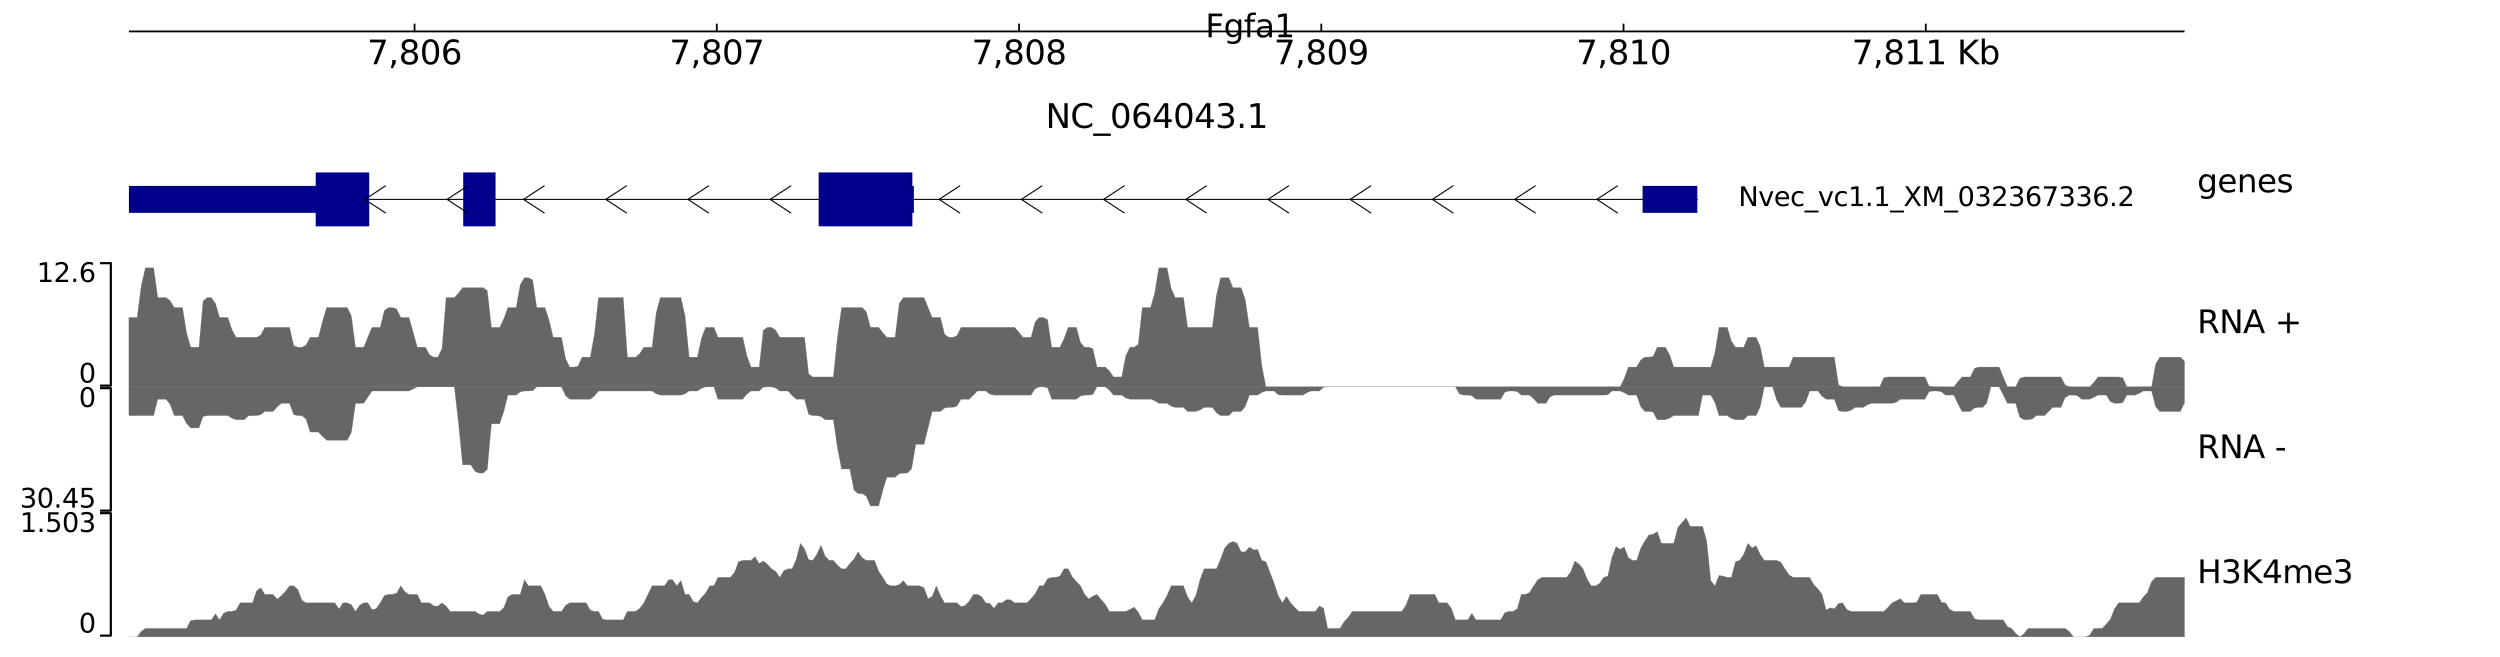 <?xml version="1.0" encoding="utf-8" standalone="no"?>
<!DOCTYPE svg PUBLIC "-//W3C//DTD SVG 1.1//EN"
  "http://www.w3.org/Graphics/SVG/1.1/DTD/svg11.dtd">
<svg xmlns:xlink="http://www.w3.org/1999/xlink" width="1133.858pt" height="297.789pt" viewBox="0 0 1133.858 297.789" xmlns="http://www.w3.org/2000/svg" version="1.1">
 <defs>
  <style type="text/css">*{stroke-linejoin: round; stroke-linecap: butt}</style>
 </defs>
 <g id="figure_1">
  <g id="patch_1">
   <path d="M 0 297.789 
L 1133.858 297.789 
L 1133.858 0 
L 0 0 
z
" style="fill: #ffffff"/>
  </g>
  <g id="axes_1">
   <g id="mpl_toolkits.axisartist.axis_artist_1">
    <defs>
     <path id="m9a8db2a06d" d="M 0 0 
L 0 -3.5 
" style="stroke: #000000; stroke-width: 0.8"/>
    </defs>
    <g>
     <use xlink:href="#m9a8db2a06d" x="188.016" y="14.249" style="fill: none; stroke: #000000; stroke-width: 0.8"/>
    </g>
    <g>
     <use xlink:href="#m9a8db2a06d" x="325.099" y="14.249" style="fill: none; stroke: #000000; stroke-width: 0.8"/>
    </g>
    <g>
     <use xlink:href="#m9a8db2a06d" x="462.183" y="14.249" style="fill: none; stroke: #000000; stroke-width: 0.8"/>
    </g>
    <g>
     <use xlink:href="#m9a8db2a06d" x="599.266" y="14.249" style="fill: none; stroke: #000000; stroke-width: 0.8"/>
    </g>
    <g>
     <use xlink:href="#m9a8db2a06d" x="736.35" y="14.249" style="fill: none; stroke: #000000; stroke-width: 0.8"/>
    </g>
    <g>
     <use xlink:href="#m9a8db2a06d" x="873.433" y="14.249" style="fill: none; stroke: #000000; stroke-width: 0.8"/>
    </g>
    <g id="text_1">
     <!-- 7,806 -->
     <g transform="translate(166.545 29.146)scale(0.15 -0.15)">
      <defs>
       <path id="DejaVuSans-37" d="M 525 4666 
L 3525 4666 
L 3525 4397 
L 1831 0 
L 1172 0 
L 2766 4134 
L 525 4134 
L 525 4666 
z
" transform="scale(0.016)"/>
       <path id="DejaVuSans-2c" d="M 750 794 
L 1409 794 
L 1409 256 
L 897 -744 
L 494 -744 
L 750 256 
L 750 794 
z
" transform="scale(0.016)"/>
       <path id="DejaVuSans-38" d="M 2034 2216 
Q 1584 2216 1326 1975 
Q 1069 1734 1069 1313 
Q 1069 891 1326 650 
Q 1584 409 2034 409 
Q 2484 409 2743 651 
Q 3003 894 3003 1313 
Q 3003 1734 2745 1975 
Q 2488 2216 2034 2216 
z
M 1403 2484 
Q 997 2584 770 2862 
Q 544 3141 544 3541 
Q 544 4100 942 4425 
Q 1341 4750 2034 4750 
Q 2731 4750 3128 4425 
Q 3525 4100 3525 3541 
Q 3525 3141 3298 2862 
Q 3072 2584 2669 2484 
Q 3125 2378 3379 2068 
Q 3634 1759 3634 1313 
Q 3634 634 3220 271 
Q 2806 -91 2034 -91 
Q 1263 -91 848 271 
Q 434 634 434 1313 
Q 434 1759 690 2068 
Q 947 2378 1403 2484 
z
M 1172 3481 
Q 1172 3119 1398 2916 
Q 1625 2713 2034 2713 
Q 2441 2713 2670 2916 
Q 2900 3119 2900 3481 
Q 2900 3844 2670 4047 
Q 2441 4250 2034 4250 
Q 1625 4250 1398 4047 
Q 1172 3844 1172 3481 
z
" transform="scale(0.016)"/>
       <path id="DejaVuSans-30" d="M 2034 4250 
Q 1547 4250 1301 3770 
Q 1056 3291 1056 2328 
Q 1056 1369 1301 889 
Q 1547 409 2034 409 
Q 2525 409 2770 889 
Q 3016 1369 3016 2328 
Q 3016 3291 2770 3770 
Q 2525 4250 2034 4250 
z
M 2034 4750 
Q 2819 4750 3233 4129 
Q 3647 3509 3647 2328 
Q 3647 1150 3233 529 
Q 2819 -91 2034 -91 
Q 1250 -91 836 529 
Q 422 1150 422 2328 
Q 422 3509 836 4129 
Q 1250 4750 2034 4750 
z
" transform="scale(0.016)"/>
       <path id="DejaVuSans-36" d="M 2113 2584 
Q 1688 2584 1439 2293 
Q 1191 2003 1191 1497 
Q 1191 994 1439 701 
Q 1688 409 2113 409 
Q 2538 409 2786 701 
Q 3034 994 3034 1497 
Q 3034 2003 2786 2293 
Q 2538 2584 2113 2584 
z
M 3366 4563 
L 3366 3988 
Q 3128 4100 2886 4159 
Q 2644 4219 2406 4219 
Q 1781 4219 1451 3797 
Q 1122 3375 1075 2522 
Q 1259 2794 1537 2939 
Q 1816 3084 2150 3084 
Q 2853 3084 3261 2657 
Q 3669 2231 3669 1497 
Q 3669 778 3244 343 
Q 2819 -91 2113 -91 
Q 1303 -91 875 529 
Q 447 1150 447 2328 
Q 447 3434 972 4092 
Q 1497 4750 2381 4750 
Q 2619 4750 2861 4703 
Q 3103 4656 3366 4563 
z
" transform="scale(0.016)"/>
      </defs>
      <use xlink:href="#DejaVuSans-37"/>
      <use xlink:href="#DejaVuSans-2c" x="63.623"/>
      <use xlink:href="#DejaVuSans-38" x="95.41"/>
      <use xlink:href="#DejaVuSans-30" x="159.033"/>
      <use xlink:href="#DejaVuSans-36" x="222.656"/>
     </g>
    </g>
    <g id="text_2">
     <!-- 7,807 -->
     <g transform="translate(303.628 29.146)scale(0.15 -0.15)">
      <use xlink:href="#DejaVuSans-37"/>
      <use xlink:href="#DejaVuSans-2c" x="63.623"/>
      <use xlink:href="#DejaVuSans-38" x="95.41"/>
      <use xlink:href="#DejaVuSans-30" x="159.033"/>
      <use xlink:href="#DejaVuSans-37" x="222.656"/>
     </g>
    </g>
    <g id="text_3">
     <!-- 7,808 -->
     <g transform="translate(440.712 29.146)scale(0.15 -0.15)">
      <use xlink:href="#DejaVuSans-37"/>
      <use xlink:href="#DejaVuSans-2c" x="63.623"/>
      <use xlink:href="#DejaVuSans-38" x="95.41"/>
      <use xlink:href="#DejaVuSans-30" x="159.033"/>
      <use xlink:href="#DejaVuSans-38" x="222.656"/>
     </g>
    </g>
    <g id="text_4">
     <!-- 7,809 -->
     <g transform="translate(577.795 29.146)scale(0.15 -0.15)">
      <defs>
       <path id="DejaVuSans-39" d="M 703 97 
L 703 672 
Q 941 559 1184 500 
Q 1428 441 1663 441 
Q 2288 441 2617 861 
Q 2947 1281 2994 2138 
Q 2813 1869 2534 1725 
Q 2256 1581 1919 1581 
Q 1219 1581 811 2004 
Q 403 2428 403 3163 
Q 403 3881 828 4315 
Q 1253 4750 1959 4750 
Q 2769 4750 3195 4129 
Q 3622 3509 3622 2328 
Q 3622 1225 3098 567 
Q 2575 -91 1691 -91 
Q 1453 -91 1209 -44 
Q 966 3 703 97 
z
M 1959 2075 
Q 2384 2075 2632 2365 
Q 2881 2656 2881 3163 
Q 2881 3666 2632 3958 
Q 2384 4250 1959 4250 
Q 1534 4250 1286 3958 
Q 1038 3666 1038 3163 
Q 1038 2656 1286 2365 
Q 1534 2075 1959 2075 
z
" transform="scale(0.016)"/>
      </defs>
      <use xlink:href="#DejaVuSans-37"/>
      <use xlink:href="#DejaVuSans-2c" x="63.623"/>
      <use xlink:href="#DejaVuSans-38" x="95.41"/>
      <use xlink:href="#DejaVuSans-30" x="159.033"/>
      <use xlink:href="#DejaVuSans-39" x="222.656"/>
     </g>
    </g>
    <g id="text_5">
     <!-- 7,810 -->
     <g transform="translate(714.879 29.146)scale(0.15 -0.15)">
      <defs>
       <path id="DejaVuSans-31" d="M 794 531 
L 1825 531 
L 1825 4091 
L 703 3866 
L 703 4441 
L 1819 4666 
L 2450 4666 
L 2450 531 
L 3481 531 
L 3481 0 
L 794 0 
L 794 531 
z
" transform="scale(0.016)"/>
      </defs>
      <use xlink:href="#DejaVuSans-37"/>
      <use xlink:href="#DejaVuSans-2c" x="63.623"/>
      <use xlink:href="#DejaVuSans-38" x="95.41"/>
      <use xlink:href="#DejaVuSans-31" x="159.033"/>
      <use xlink:href="#DejaVuSans-30" x="222.656"/>
     </g>
    </g>
    <g id="text_6">
     <!-- 7,811 Kb -->
     <g transform="translate(839.899 29.146)scale(0.15 -0.15)">
      <defs>
       <path id="DejaVuSans-20" transform="scale(0.016)"/>
       <path id="DejaVuSans-4b" d="M 628 4666 
L 1259 4666 
L 1259 2694 
L 3353 4666 
L 4166 4666 
L 1850 2491 
L 4331 0 
L 3500 0 
L 1259 2247 
L 1259 0 
L 628 0 
L 628 4666 
z
" transform="scale(0.016)"/>
       <path id="DejaVuSans-62" d="M 3116 1747 
Q 3116 2381 2855 2742 
Q 2594 3103 2138 3103 
Q 1681 3103 1420 2742 
Q 1159 2381 1159 1747 
Q 1159 1113 1420 752 
Q 1681 391 2138 391 
Q 2594 391 2855 752 
Q 3116 1113 3116 1747 
z
M 1159 2969 
Q 1341 3281 1617 3432 
Q 1894 3584 2278 3584 
Q 2916 3584 3314 3078 
Q 3713 2572 3713 1747 
Q 3713 922 3314 415 
Q 2916 -91 2278 -91 
Q 1894 -91 1617 61 
Q 1341 213 1159 525 
L 1159 0 
L 581 0 
L 581 4863 
L 1159 4863 
L 1159 2969 
z
" transform="scale(0.016)"/>
      </defs>
      <use xlink:href="#DejaVuSans-37"/>
      <use xlink:href="#DejaVuSans-2c" x="63.623"/>
      <use xlink:href="#DejaVuSans-38" x="95.41"/>
      <use xlink:href="#DejaVuSans-31" x="159.033"/>
      <use xlink:href="#DejaVuSans-31" x="222.656"/>
      <use xlink:href="#DejaVuSans-20" x="286.279"/>
      <use xlink:href="#DejaVuSans-4b" x="318.066"/>
      <use xlink:href="#DejaVuSans-62" x="383.643"/>
     </g>
    </g>
    <g id="patch_2">
     <path d="M 58.472 14.249 
L 990.777 14.249 
" clip-path="url(#pdac83bc905)" style="fill: none; stroke: #000000; stroke-width: 0.8; stroke-linecap: square"/>
    </g>
   </g>
   <g id="text_7">
    <!-- NC_064043.1 -->
    <g transform="translate(474.24 58.015)scale(0.15 -0.15)">
     <defs>
      <path id="DejaVuSans-4e" d="M 628 4666 
L 1478 4666 
L 3547 763 
L 3547 4666 
L 4159 4666 
L 4159 0 
L 3309 0 
L 1241 3903 
L 1241 0 
L 628 0 
L 628 4666 
z
" transform="scale(0.016)"/>
      <path id="DejaVuSans-43" d="M 4122 4306 
L 4122 3641 
Q 3803 3938 3442 4084 
Q 3081 4231 2675 4231 
Q 1875 4231 1450 3742 
Q 1025 3253 1025 2328 
Q 1025 1406 1450 917 
Q 1875 428 2675 428 
Q 3081 428 3442 575 
Q 3803 722 4122 1019 
L 4122 359 
Q 3791 134 3420 21 
Q 3050 -91 2638 -91 
Q 1578 -91 968 557 
Q 359 1206 359 2328 
Q 359 3453 968 4101 
Q 1578 4750 2638 4750 
Q 3056 4750 3426 4639 
Q 3797 4528 4122 4306 
z
" transform="scale(0.016)"/>
      <path id="DejaVuSans-5f" d="M 3263 -1063 
L 3263 -1509 
L -63 -1509 
L -63 -1063 
L 3263 -1063 
z
" transform="scale(0.016)"/>
      <path id="DejaVuSans-34" d="M 2419 4116 
L 825 1625 
L 2419 1625 
L 2419 4116 
z
M 2253 4666 
L 3047 4666 
L 3047 1625 
L 3713 1625 
L 3713 1100 
L 3047 1100 
L 3047 0 
L 2419 0 
L 2419 1100 
L 313 1100 
L 313 1709 
L 2253 4666 
z
" transform="scale(0.016)"/>
      <path id="DejaVuSans-33" d="M 2597 2516 
Q 3050 2419 3304 2112 
Q 3559 1806 3559 1356 
Q 3559 666 3084 287 
Q 2609 -91 1734 -91 
Q 1441 -91 1130 -33 
Q 819 25 488 141 
L 488 750 
Q 750 597 1062 519 
Q 1375 441 1716 441 
Q 2309 441 2620 675 
Q 2931 909 2931 1356 
Q 2931 1769 2642 2001 
Q 2353 2234 1838 2234 
L 1294 2234 
L 1294 2753 
L 1863 2753 
Q 2328 2753 2575 2939 
Q 2822 3125 2822 3475 
Q 2822 3834 2567 4026 
Q 2313 4219 1838 4219 
Q 1578 4219 1281 4162 
Q 984 4106 628 3988 
L 628 4550 
Q 988 4650 1302 4700 
Q 1616 4750 1894 4750 
Q 2613 4750 3031 4423 
Q 3450 4097 3450 3541 
Q 3450 3153 3228 2886 
Q 3006 2619 2597 2516 
z
" transform="scale(0.016)"/>
      <path id="DejaVuSans-2e" d="M 684 794 
L 1344 794 
L 1344 0 
L 684 0 
L 684 794 
z
" transform="scale(0.016)"/>
     </defs>
     <use xlink:href="#DejaVuSans-4e"/>
     <use xlink:href="#DejaVuSans-43" x="74.805"/>
     <use xlink:href="#DejaVuSans-5f" x="144.629"/>
     <use xlink:href="#DejaVuSans-30" x="194.629"/>
     <use xlink:href="#DejaVuSans-36" x="258.252"/>
     <use xlink:href="#DejaVuSans-34" x="321.875"/>
     <use xlink:href="#DejaVuSans-30" x="385.498"/>
     <use xlink:href="#DejaVuSans-34" x="449.121"/>
     <use xlink:href="#DejaVuSans-33" x="512.744"/>
     <use xlink:href="#DejaVuSans-2e" x="576.367"/>
     <use xlink:href="#DejaVuSans-31" x="608.154"/>
    </g>
   </g>
  </g>
  <g id="axes_2"/>
  <g id="axes_3"/>
  <g id="axes_4"/>
  <g id="axes_5"/>
  <g id="axes_6"/>
  <g id="axes_7">
   <g id="line2d_1">
    <path d="M 56.827 90.43 
L 769.798 90.43 
" clip-path="url(#pe408302196)" style="fill: none; stroke: #000000; stroke-width: 0.5; stroke-linecap: square"/>
   </g>
   <g id="patch_3">
    <path d="M 56.827 84.321 
L 56.827 96.539 
L 143.19 96.539 
L 143.19 102.648 
L 167.453 102.648 
L 167.453 78.211 
L 143.19 78.211 
L 143.19 84.321 
z
" clip-path="url(#pe408302196)" style="fill: #00008b"/>
   </g>
   <g id="patch_4">
    <path d="M 210.086 78.211 
L 210.086 102.648 
L 224.754 102.648 
L 224.754 78.211 
z
" clip-path="url(#pe408302196)" style="fill: #00008b"/>
   </g>
   <g id="patch_5">
    <path d="M 371.297 78.211 
L 371.297 102.648 
L 413.792 102.648 
L 413.792 96.539 
L 414.478 96.539 
L 414.478 84.321 
L 413.792 84.321 
L 413.792 78.211 
z
" clip-path="url(#pe408302196)" style="fill: #00008b"/>
   </g>
   <g id="patch_6">
    <path d="M 744.986 84.321 
L 744.986 96.539 
L 769.798 96.539 
L 769.798 84.321 
z
" clip-path="url(#pe408302196)" style="fill: #00008b"/>
   </g>
   <g id="line2d_2">
    <path d="M 174.788 84.321 
L 165.465 90.43 
L 174.788 96.539 
" clip-path="url(#pe408302196)" style="fill: none; stroke: #000000; stroke-width: 0.5; stroke-linecap: square"/>
   </g>
   <g id="line2d_3">
    <path d="M 212.075 84.321 
L 202.752 90.43 
L 212.075 96.539 
" clip-path="url(#pe408302196)" style="fill: none; stroke: #000000; stroke-width: 0.5; stroke-linecap: square"/>
   </g>
   <g id="line2d_4">
    <path d="M 246.757 84.321 
L 237.434 90.43 
L 246.757 96.539 
" clip-path="url(#pe408302196)" style="fill: none; stroke: #000000; stroke-width: 0.5; stroke-linecap: square"/>
   </g>
   <g id="line2d_5">
    <path d="M 284.044 84.321 
L 274.721 90.43 
L 284.044 96.539 
" clip-path="url(#pe408302196)" style="fill: none; stroke: #000000; stroke-width: 0.5; stroke-linecap: square"/>
   </g>
   <g id="line2d_6">
    <path d="M 321.33 84.321 
L 312.007 90.43 
L 321.33 96.539 
" clip-path="url(#pe408302196)" style="fill: none; stroke: #000000; stroke-width: 0.5; stroke-linecap: square"/>
   </g>
   <g id="line2d_7">
    <path d="M 358.617 84.321 
L 349.294 90.43 
L 358.617 96.539 
" clip-path="url(#pe408302196)" style="fill: none; stroke: #000000; stroke-width: 0.5; stroke-linecap: square"/>
   </g>
   <g id="line2d_8">
    <path d="M 435.247 84.321 
L 425.924 90.43 
L 435.247 96.539 
" clip-path="url(#pe408302196)" style="fill: none; stroke: #000000; stroke-width: 0.5; stroke-linecap: square"/>
   </g>
   <g id="line2d_9">
    <path d="M 472.533 84.321 
L 463.21 90.43 
L 472.533 96.539 
" clip-path="url(#pe408302196)" style="fill: none; stroke: #000000; stroke-width: 0.5; stroke-linecap: square"/>
   </g>
   <g id="line2d_10">
    <path d="M 509.82 84.321 
L 500.497 90.43 
L 509.82 96.539 
" clip-path="url(#pe408302196)" style="fill: none; stroke: #000000; stroke-width: 0.5; stroke-linecap: square"/>
   </g>
   <g id="line2d_11">
    <path d="M 547.107 84.321 
L 537.784 90.43 
L 547.107 96.539 
" clip-path="url(#pe408302196)" style="fill: none; stroke: #000000; stroke-width: 0.5; stroke-linecap: square"/>
   </g>
   <g id="line2d_12">
    <path d="M 584.394 84.321 
L 575.071 90.43 
L 584.394 96.539 
" clip-path="url(#pe408302196)" style="fill: none; stroke: #000000; stroke-width: 0.5; stroke-linecap: square"/>
   </g>
   <g id="line2d_13">
    <path d="M 621.68 84.321 
L 612.357 90.43 
L 621.68 96.539 
" clip-path="url(#pe408302196)" style="fill: none; stroke: #000000; stroke-width: 0.5; stroke-linecap: square"/>
   </g>
   <g id="line2d_14">
    <path d="M 658.967 84.321 
L 649.644 90.43 
L 658.967 96.539 
" clip-path="url(#pe408302196)" style="fill: none; stroke: #000000; stroke-width: 0.5; stroke-linecap: square"/>
   </g>
   <g id="line2d_15">
    <path d="M 696.254 84.321 
L 686.931 90.43 
L 696.254 96.539 
" clip-path="url(#pe408302196)" style="fill: none; stroke: #000000; stroke-width: 0.5; stroke-linecap: square"/>
   </g>
   <g id="line2d_16">
    <path d="M 733.54 84.321 
L 724.217 90.43 
L 733.54 96.539 
" clip-path="url(#pe408302196)" style="fill: none; stroke: #000000; stroke-width: 0.5; stroke-linecap: square"/>
   </g>
   <g id="text_8">
    <!-- Nvec_vc1.1_XM_032367336.2 -->
    <g transform="translate(788.444 93.468)scale(0.12 -0.12)">
     <defs>
      <path id="DejaVuSans-76" d="M 191 3500 
L 800 3500 
L 1894 563 
L 2988 3500 
L 3597 3500 
L 2284 0 
L 1503 0 
L 191 3500 
z
" transform="scale(0.016)"/>
      <path id="DejaVuSans-65" d="M 3597 1894 
L 3597 1613 
L 953 1613 
Q 991 1019 1311 708 
Q 1631 397 2203 397 
Q 2534 397 2845 478 
Q 3156 559 3463 722 
L 3463 178 
Q 3153 47 2828 -22 
Q 2503 -91 2169 -91 
Q 1331 -91 842 396 
Q 353 884 353 1716 
Q 353 2575 817 3079 
Q 1281 3584 2069 3584 
Q 2775 3584 3186 3129 
Q 3597 2675 3597 1894 
z
M 3022 2063 
Q 3016 2534 2758 2815 
Q 2500 3097 2075 3097 
Q 1594 3097 1305 2825 
Q 1016 2553 972 2059 
L 3022 2063 
z
" transform="scale(0.016)"/>
      <path id="DejaVuSans-63" d="M 3122 3366 
L 3122 2828 
Q 2878 2963 2633 3030 
Q 2388 3097 2138 3097 
Q 1578 3097 1268 2742 
Q 959 2388 959 1747 
Q 959 1106 1268 751 
Q 1578 397 2138 397 
Q 2388 397 2633 464 
Q 2878 531 3122 666 
L 3122 134 
Q 2881 22 2623 -34 
Q 2366 -91 2075 -91 
Q 1284 -91 818 406 
Q 353 903 353 1747 
Q 353 2603 823 3093 
Q 1294 3584 2113 3584 
Q 2378 3584 2631 3529 
Q 2884 3475 3122 3366 
z
" transform="scale(0.016)"/>
      <path id="DejaVuSans-58" d="M 403 4666 
L 1081 4666 
L 2241 2931 
L 3406 4666 
L 4084 4666 
L 2584 2425 
L 4184 0 
L 3506 0 
L 2194 1984 
L 872 0 
L 191 0 
L 1856 2491 
L 403 4666 
z
" transform="scale(0.016)"/>
      <path id="DejaVuSans-4d" d="M 628 4666 
L 1569 4666 
L 2759 1491 
L 3956 4666 
L 4897 4666 
L 4897 0 
L 4281 0 
L 4281 4097 
L 3078 897 
L 2444 897 
L 1241 4097 
L 1241 0 
L 628 0 
L 628 4666 
z
" transform="scale(0.016)"/>
      <path id="DejaVuSans-32" d="M 1228 531 
L 3431 531 
L 3431 0 
L 469 0 
L 469 531 
Q 828 903 1448 1529 
Q 2069 2156 2228 2338 
Q 2531 2678 2651 2914 
Q 2772 3150 2772 3378 
Q 2772 3750 2511 3984 
Q 2250 4219 1831 4219 
Q 1534 4219 1204 4116 
Q 875 4013 500 3803 
L 500 4441 
Q 881 4594 1212 4672 
Q 1544 4750 1819 4750 
Q 2544 4750 2975 4387 
Q 3406 4025 3406 3419 
Q 3406 3131 3298 2873 
Q 3191 2616 2906 2266 
Q 2828 2175 2409 1742 
Q 1991 1309 1228 531 
z
" transform="scale(0.016)"/>
     </defs>
     <use xlink:href="#DejaVuSans-4e"/>
     <use xlink:href="#DejaVuSans-76" x="74.805"/>
     <use xlink:href="#DejaVuSans-65" x="133.984"/>
     <use xlink:href="#DejaVuSans-63" x="195.508"/>
     <use xlink:href="#DejaVuSans-5f" x="250.488"/>
     <use xlink:href="#DejaVuSans-76" x="300.488"/>
     <use xlink:href="#DejaVuSans-63" x="359.668"/>
     <use xlink:href="#DejaVuSans-31" x="414.648"/>
     <use xlink:href="#DejaVuSans-2e" x="478.271"/>
     <use xlink:href="#DejaVuSans-31" x="510.059"/>
     <use xlink:href="#DejaVuSans-5f" x="573.682"/>
     <use xlink:href="#DejaVuSans-58" x="623.682"/>
     <use xlink:href="#DejaVuSans-4d" x="692.188"/>
     <use xlink:href="#DejaVuSans-5f" x="778.467"/>
     <use xlink:href="#DejaVuSans-30" x="828.467"/>
     <use xlink:href="#DejaVuSans-33" x="892.09"/>
     <use xlink:href="#DejaVuSans-32" x="955.713"/>
     <use xlink:href="#DejaVuSans-33" x="1019.336"/>
     <use xlink:href="#DejaVuSans-36" x="1082.959"/>
     <use xlink:href="#DejaVuSans-37" x="1146.582"/>
     <use xlink:href="#DejaVuSans-33" x="1210.205"/>
     <use xlink:href="#DejaVuSans-33" x="1273.828"/>
     <use xlink:href="#DejaVuSans-36" x="1337.451"/>
     <use xlink:href="#DejaVuSans-2e" x="1401.074"/>
     <use xlink:href="#DejaVuSans-32" x="1432.861"/>
    </g>
   </g>
  </g>
  <g id="axes_8"/>
  <g id="axes_9">
   <g id="text_9">
    <!-- genes -->
    <g transform="translate(996.534 87.198)scale(0.144 -0.144)">
     <defs>
      <path id="DejaVuSans-67" d="M 2906 1791 
Q 2906 2416 2648 2759 
Q 2391 3103 1925 3103 
Q 1463 3103 1205 2759 
Q 947 2416 947 1791 
Q 947 1169 1205 825 
Q 1463 481 1925 481 
Q 2391 481 2648 825 
Q 2906 1169 2906 1791 
z
M 3481 434 
Q 3481 -459 3084 -895 
Q 2688 -1331 1869 -1331 
Q 1566 -1331 1297 -1286 
Q 1028 -1241 775 -1147 
L 775 -588 
Q 1028 -725 1275 -790 
Q 1522 -856 1778 -856 
Q 2344 -856 2625 -561 
Q 2906 -266 2906 331 
L 2906 616 
Q 2728 306 2450 153 
Q 2172 0 1784 0 
Q 1141 0 747 490 
Q 353 981 353 1791 
Q 353 2603 747 3093 
Q 1141 3584 1784 3584 
Q 2172 3584 2450 3431 
Q 2728 3278 2906 2969 
L 2906 3500 
L 3481 3500 
L 3481 434 
z
" transform="scale(0.016)"/>
      <path id="DejaVuSans-6e" d="M 3513 2113 
L 3513 0 
L 2938 0 
L 2938 2094 
Q 2938 2591 2744 2837 
Q 2550 3084 2163 3084 
Q 1697 3084 1428 2787 
Q 1159 2491 1159 1978 
L 1159 0 
L 581 0 
L 581 3500 
L 1159 3500 
L 1159 2956 
Q 1366 3272 1645 3428 
Q 1925 3584 2291 3584 
Q 2894 3584 3203 3211 
Q 3513 2838 3513 2113 
z
" transform="scale(0.016)"/>
      <path id="DejaVuSans-73" d="M 2834 3397 
L 2834 2853 
Q 2591 2978 2328 3040 
Q 2066 3103 1784 3103 
Q 1356 3103 1142 2972 
Q 928 2841 928 2578 
Q 928 2378 1081 2264 
Q 1234 2150 1697 2047 
L 1894 2003 
Q 2506 1872 2764 1633 
Q 3022 1394 3022 966 
Q 3022 478 2636 193 
Q 2250 -91 1575 -91 
Q 1294 -91 989 -36 
Q 684 19 347 128 
L 347 722 
Q 666 556 975 473 
Q 1284 391 1588 391 
Q 1994 391 2212 530 
Q 2431 669 2431 922 
Q 2431 1156 2273 1281 
Q 2116 1406 1581 1522 
L 1381 1569 
Q 847 1681 609 1914 
Q 372 2147 372 2553 
Q 372 3047 722 3315 
Q 1072 3584 1716 3584 
Q 2034 3584 2315 3537 
Q 2597 3491 2834 3397 
z
" transform="scale(0.016)"/>
     </defs>
     <use xlink:href="#DejaVuSans-67"/>
     <use xlink:href="#DejaVuSans-65" x="63.477"/>
     <use xlink:href="#DejaVuSans-6e" x="125"/>
     <use xlink:href="#DejaVuSans-65" x="188.379"/>
     <use xlink:href="#DejaVuSans-73" x="249.902"/>
    </g>
   </g>
  </g>
  <g id="axes_10"/>
  <g id="axes_11"/>
  <g id="axes_12"/>
  <g id="axes_13">
   <g id="PolyCollection_1">
    <defs>
     <path id="m00766b9b32" d="M 58.472 -122.319 
L 58.472 -153.816 
L 60.34 -153.816 
L 62.209 -153.816 
L 64.077 -168.278 
L 65.945 -176.313 
L 67.814 -176.313 
L 69.682 -176.313 
L 71.55 -162.814 
L 73.419 -162.814 
L 75.287 -162.814 
L 77.155 -161.43 
L 79.024 -158.315 
L 80.892 -158.315 
L 82.761 -158.315 
L 84.629 -146.745 
L 86.497 -140.317 
L 88.366 -140.317 
L 90.234 -140.317 
L 92.102 -161.207 
L 93.971 -162.814 
L 95.839 -162.814 
L 97.707 -160.243 
L 99.576 -153.816 
L 101.444 -153.816 
L 103.312 -153.816 
L 105.181 -148.278 
L 107.049 -144.817 
L 108.917 -144.817 
L 110.786 -144.817 
L 112.654 -144.817 
L 114.522 -144.817 
L 116.391 -144.817 
L 118.259 -145.855 
L 120.127 -149.316 
L 121.996 -149.316 
L 123.864 -149.316 
L 125.733 -149.316 
L 127.601 -149.316 
L 129.469 -149.316 
L 131.338 -149.316 
L 133.206 -141.009 
L 135.074 -140.317 
L 136.943 -140.317 
L 138.811 -141.281 
L 140.679 -144.817 
L 142.548 -144.817 
L 144.416 -144.817 
L 146.284 -152.085 
L 148.153 -158.315 
L 150.021 -158.315 
L 151.889 -158.315 
L 153.758 -158.315 
L 155.626 -158.315 
L 157.494 -158.315 
L 159.363 -154.458 
L 161.231 -140.317 
L 163.099 -140.317 
L 164.968 -140.317 
L 166.836 -144.817 
L 168.704 -149.316 
L 170.573 -149.316 
L 172.441 -149.316 
L 174.31 -156.931 
L 176.178 -158.315 
L 178.046 -158.315 
L 179.915 -157.623 
L 181.783 -153.816 
L 183.651 -153.816 
L 185.52 -153.816 
L 187.388 -147.066 
L 189.256 -140.317 
L 191.125 -140.317 
L 192.993 -140.317 
L 194.861 -136.782 
L 196.73 -135.818 
L 198.598 -135.818 
L 200.466 -139.674 
L 202.335 -162.814 
L 204.203 -162.814 
L 206.071 -162.814 
L 207.94 -164.891 
L 209.808 -167.314 
L 211.676 -167.314 
L 213.545 -167.314 
L 215.413 -167.314 
L 217.281 -167.314 
L 219.15 -167.314 
L 221.018 -165.929 
L 222.887 -149.316 
L 224.755 -149.316 
L 226.623 -149.316 
L 228.492 -153.173 
L 230.36 -158.315 
L 232.228 -158.315 
L 234.097 -158.315 
L 235.965 -168.698 
L 237.833 -171.813 
L 239.702 -171.813 
L 241.57 -170.849 
L 243.438 -158.315 
L 245.307 -158.315 
L 247.175 -158.315 
L 249.043 -152.53 
L 250.912 -144.817 
L 252.78 -144.817 
L 254.648 -144.817 
L 256.517 -135.175 
L 258.385 -131.318 
L 260.253 -131.318 
L 262.122 -131.64 
L 263.99 -135.818 
L 265.858 -135.818 
L 267.727 -135.818 
L 269.595 -146.201 
L 271.464 -162.814 
L 273.332 -162.814 
L 275.2 -162.814 
L 277.069 -162.814 
L 278.937 -162.814 
L 280.805 -162.814 
L 282.674 -162.814 
L 284.542 -135.818 
L 286.41 -135.818 
L 288.279 -135.818 
L 290.147 -137.425 
L 292.015 -140.317 
L 293.884 -140.317 
L 295.752 -140.317 
L 297.62 -155.892 
L 299.489 -162.814 
L 301.357 -162.814 
L 303.225 -162.814 
L 305.094 -162.814 
L 306.962 -162.814 
L 308.83 -162.814 
L 310.699 -154.508 
L 312.567 -135.818 
L 314.436 -135.818 
L 316.304 -135.818 
L 318.172 -144.495 
L 320.041 -149.316 
L 321.909 -149.316 
L 323.777 -149.316 
L 325.646 -144.817 
L 327.514 -144.817 
L 329.382 -144.817 
L 331.251 -144.817 
L 333.119 -144.817 
L 334.987 -144.817 
L 336.856 -144.817 
L 338.724 -136.51 
L 340.592 -131.318 
L 342.461 -131.318 
L 344.329 -131.318 
L 346.197 -148.031 
L 348.066 -149.316 
L 349.934 -149.316 
L 351.802 -148.031 
L 353.671 -144.817 
L 355.539 -144.817 
L 357.407 -144.817 
L 359.276 -144.817 
L 361.144 -144.817 
L 363.013 -144.817 
L 364.881 -144.817 
L 366.749 -128.203 
L 368.618 -126.819 
L 370.486 -126.819 
L 372.354 -126.819 
L 374.223 -126.819 
L 376.091 -126.819 
L 377.959 -126.819 
L 379.828 -144.817 
L 381.696 -158.315 
L 383.564 -158.315 
L 385.433 -158.315 
L 387.301 -158.315 
L 389.169 -158.315 
L 391.038 -158.315 
L 392.906 -156.387 
L 394.774 -149.316 
L 396.643 -149.316 
L 398.511 -149.316 
L 400.379 -146.893 
L 402.248 -144.817 
L 404.116 -144.817 
L 405.984 -144.817 
L 407.853 -160.243 
L 409.721 -162.814 
L 411.59 -162.814 
L 413.458 -162.814 
L 415.326 -162.814 
L 417.195 -162.814 
L 419.063 -162.814 
L 420.931 -158.315 
L 422.8 -153.816 
L 424.668 -153.816 
L 426.536 -153.816 
L 428.405 -146.201 
L 430.273 -144.817 
L 432.141 -144.817 
L 434.01 -145.509 
L 435.878 -149.316 
L 437.746 -149.316 
L 439.615 -149.316 
L 441.483 -149.316 
L 443.351 -149.316 
L 445.22 -149.316 
L 447.088 -149.316 
L 448.956 -149.316 
L 450.825 -149.316 
L 452.693 -149.316 
L 454.561 -149.316 
L 456.43 -149.316 
L 458.298 -149.316 
L 460.167 -149.316 
L 462.035 -147.239 
L 463.903 -144.817 
L 465.772 -144.817 
L 467.64 -144.817 
L 469.508 -151.887 
L 471.377 -153.816 
L 473.245 -153.816 
L 475.113 -152.777 
L 476.982 -140.317 
L 478.85 -140.317 
L 480.718 -140.317 
L 482.587 -144.174 
L 484.455 -149.316 
L 486.323 -149.316 
L 488.192 -149.316 
L 490.06 -142.394 
L 491.928 -140.317 
L 493.797 -140.317 
L 495.665 -139.674 
L 497.533 -131.318 
L 499.402 -131.318 
L 501.27 -131.318 
L 503.139 -129.588 
L 505.007 -126.819 
L 506.875 -126.819 
L 508.744 -126.819 
L 510.612 -136.461 
L 512.48 -140.317 
L 514.349 -140.317 
L 516.217 -141.603 
L 518.085 -158.315 
L 519.954 -158.315 
L 521.822 -158.315 
L 523.69 -164.743 
L 525.559 -176.313 
L 527.427 -176.313 
L 529.295 -176.313 
L 531.164 -166.968 
L 533.032 -162.814 
L 534.9 -162.814 
L 536.769 -162.814 
L 538.637 -149.316 
L 540.505 -149.316 
L 542.374 -149.316 
L 544.242 -149.316 
L 546.11 -149.316 
L 547.979 -149.316 
L 549.847 -149.316 
L 551.716 -163.779 
L 553.584 -171.813 
L 555.452 -171.813 
L 557.321 -171.813 
L 559.189 -167.314 
L 561.057 -167.314 
L 562.926 -167.314 
L 564.794 -161.776 
L 566.662 -149.316 
L 568.531 -149.316 
L 570.399 -149.316 
L 572.267 -131.961 
L 574.136 -122.319 
L 576.004 -122.319 
L 577.872 -122.319 
L 579.741 -122.319 
L 581.609 -122.319 
L 583.477 -122.319 
L 585.346 -122.319 
L 587.214 -122.319 
L 589.082 -122.319 
L 590.951 -122.319 
L 592.819 -122.319 
L 594.687 -122.319 
L 596.556 -122.319 
L 598.424 -122.319 
L 600.293 -122.319 
L 602.161 -122.319 
L 604.029 -122.319 
L 605.898 -122.319 
L 607.766 -122.319 
L 609.634 -122.319 
L 611.503 -122.319 
L 613.371 -122.319 
L 615.239 -122.319 
L 617.108 -122.319 
L 618.976 -122.319 
L 620.844 -122.319 
L 622.713 -122.319 
L 624.581 -122.319 
L 626.449 -122.319 
L 628.318 -122.319 
L 630.186 -122.319 
L 632.054 -122.319 
L 633.923 -122.319 
L 635.791 -122.319 
L 637.659 -122.319 
L 639.528 -122.319 
L 641.396 -122.319 
L 643.265 -122.319 
L 645.133 -122.319 
L 647.001 -122.319 
L 648.87 -122.319 
L 650.738 -122.319 
L 652.606 -122.319 
L 654.475 -122.319 
L 656.343 -122.319 
L 658.211 -122.319 
L 660.08 -122.319 
L 661.948 -122.319 
L 663.816 -122.319 
L 665.685 -122.319 
L 667.553 -122.319 
L 669.421 -122.319 
L 671.29 -122.319 
L 673.158 -122.319 
L 675.026 -122.319 
L 676.895 -122.319 
L 678.763 -122.319 
L 680.631 -122.319 
L 682.5 -122.319 
L 684.368 -122.319 
L 686.236 -122.319 
L 688.105 -122.319 
L 689.973 -122.319 
L 691.842 -122.319 
L 693.71 -122.319 
L 695.578 -122.319 
L 697.447 -122.319 
L 699.315 -122.319 
L 701.183 -122.319 
L 703.052 -122.319 
L 704.92 -122.319 
L 706.788 -122.319 
L 708.657 -122.319 
L 710.525 -122.319 
L 712.393 -122.319 
L 714.262 -122.319 
L 716.13 -122.319 
L 717.998 -122.319 
L 719.867 -122.319 
L 721.735 -122.319 
L 723.603 -122.319 
L 725.472 -122.319 
L 727.34 -122.319 
L 729.208 -122.319 
L 731.077 -122.319 
L 732.945 -122.319 
L 734.813 -122.319 
L 736.682 -126.176 
L 738.55 -131.318 
L 740.419 -131.318 
L 742.287 -131.318 
L 744.155 -134.532 
L 746.024 -135.818 
L 747.892 -135.818 
L 749.76 -136.139 
L 751.629 -140.317 
L 753.497 -140.317 
L 755.365 -140.317 
L 757.234 -136.856 
L 759.102 -131.318 
L 760.97 -131.318 
L 762.839 -131.318 
L 764.707 -131.318 
L 766.575 -131.318 
L 768.444 -131.318 
L 770.312 -131.318 
L 772.18 -131.318 
L 774.049 -131.318 
L 775.917 -131.318 
L 777.785 -137.746 
L 779.654 -149.316 
L 781.522 -149.316 
L 783.39 -149.316 
L 785.259 -143.086 
L 787.127 -140.317 
L 788.996 -140.317 
L 790.864 -140.317 
L 792.732 -144.817 
L 794.601 -144.817 
L 796.469 -144.817 
L 798.337 -140.663 
L 800.206 -131.318 
L 802.074 -131.318 
L 803.942 -131.318 
L 805.811 -131.318 
L 807.679 -131.318 
L 809.547 -131.318 
L 811.416 -131.318 
L 813.284 -135.818 
L 815.152 -135.818 
L 817.021 -135.818 
L 818.889 -135.818 
L 820.757 -135.818 
L 822.626 -135.818 
L 824.494 -135.818 
L 826.362 -135.818 
L 828.231 -135.818 
L 830.099 -135.818 
L 831.968 -135.818 
L 833.836 -123.284 
L 835.704 -122.319 
L 837.573 -122.319 
L 839.441 -122.319 
L 841.309 -122.319 
L 843.178 -122.319 
L 845.046 -122.319 
L 846.914 -122.319 
L 848.783 -122.319 
L 850.651 -122.319 
L 852.519 -122.319 
L 854.388 -126.498 
L 856.256 -126.819 
L 858.124 -126.819 
L 859.993 -126.819 
L 861.861 -126.819 
L 863.729 -126.819 
L 865.598 -126.819 
L 867.466 -126.819 
L 869.334 -126.819 
L 871.203 -126.819 
L 873.071 -126.819 
L 874.939 -122.666 
L 876.808 -122.319 
L 878.676 -122.319 
L 880.545 -122.319 
L 882.413 -122.319 
L 884.281 -122.319 
L 886.15 -122.319 
L 888.018 -124.742 
L 889.886 -126.819 
L 891.755 -126.819 
L 893.623 -126.819 
L 895.491 -130.676 
L 897.36 -131.318 
L 899.228 -131.318 
L 901.096 -131.318 
L 902.965 -131.318 
L 904.833 -131.318 
L 906.701 -131.318 
L 908.57 -126.819 
L 910.438 -122.319 
L 912.306 -122.319 
L 914.175 -122.319 
L 916.043 -126.127 
L 917.911 -126.819 
L 919.78 -126.819 
L 921.648 -126.819 
L 923.516 -126.819 
L 925.385 -126.819 
L 927.253 -126.819 
L 929.122 -126.819 
L 930.99 -126.819 
L 932.858 -126.819 
L 934.727 -126.819 
L 936.595 -123.284 
L 938.463 -122.319 
L 940.332 -122.319 
L 942.2 -122.319 
L 944.068 -122.319 
L 945.937 -122.319 
L 947.805 -122.319 
L 949.673 -124.396 
L 951.542 -126.819 
L 953.41 -126.819 
L 955.278 -126.819 
L 957.147 -126.819 
L 959.015 -126.819 
L 960.883 -126.819 
L 962.752 -126.473 
L 964.62 -122.319 
L 966.488 -122.319 
L 968.357 -122.319 
L 970.225 -122.319 
L 972.094 -122.319 
L 973.962 -122.319 
L 975.83 -122.319 
L 977.699 -132.703 
L 979.567 -135.818 
L 981.435 -135.818 
L 983.304 -135.818 
L 985.172 -135.818 
L 987.04 -135.818 
L 988.909 -135.818 
L 990.777 -133.889 
L 990.777 -122.319 
L 990.777 -122.319 
L 988.909 -122.319 
L 987.04 -122.319 
L 985.172 -122.319 
L 983.304 -122.319 
L 981.435 -122.319 
L 979.567 -122.319 
L 977.699 -122.319 
L 975.83 -122.319 
L 973.962 -122.319 
L 972.094 -122.319 
L 970.225 -122.319 
L 968.357 -122.319 
L 966.488 -122.319 
L 964.62 -122.319 
L 962.752 -122.319 
L 960.883 -122.319 
L 959.015 -122.319 
L 957.147 -122.319 
L 955.278 -122.319 
L 953.41 -122.319 
L 951.542 -122.319 
L 949.673 -122.319 
L 947.805 -122.319 
L 945.937 -122.319 
L 944.068 -122.319 
L 942.2 -122.319 
L 940.332 -122.319 
L 938.463 -122.319 
L 936.595 -122.319 
L 934.727 -122.319 
L 932.858 -122.319 
L 930.99 -122.319 
L 929.122 -122.319 
L 927.253 -122.319 
L 925.385 -122.319 
L 923.516 -122.319 
L 921.648 -122.319 
L 919.78 -122.319 
L 917.911 -122.319 
L 916.043 -122.319 
L 914.175 -122.319 
L 912.306 -122.319 
L 910.438 -122.319 
L 908.57 -122.319 
L 906.701 -122.319 
L 904.833 -122.319 
L 902.965 -122.319 
L 901.096 -122.319 
L 899.228 -122.319 
L 897.36 -122.319 
L 895.491 -122.319 
L 893.623 -122.319 
L 891.755 -122.319 
L 889.886 -122.319 
L 888.018 -122.319 
L 886.15 -122.319 
L 884.281 -122.319 
L 882.413 -122.319 
L 880.545 -122.319 
L 878.676 -122.319 
L 876.808 -122.319 
L 874.939 -122.319 
L 873.071 -122.319 
L 871.203 -122.319 
L 869.334 -122.319 
L 867.466 -122.319 
L 865.598 -122.319 
L 863.729 -122.319 
L 861.861 -122.319 
L 859.993 -122.319 
L 858.124 -122.319 
L 856.256 -122.319 
L 854.388 -122.319 
L 852.519 -122.319 
L 850.651 -122.319 
L 848.783 -122.319 
L 846.914 -122.319 
L 845.046 -122.319 
L 843.178 -122.319 
L 841.309 -122.319 
L 839.441 -122.319 
L 837.573 -122.319 
L 835.704 -122.319 
L 833.836 -122.319 
L 831.968 -122.319 
L 830.099 -122.319 
L 828.231 -122.319 
L 826.362 -122.319 
L 824.494 -122.319 
L 822.626 -122.319 
L 820.757 -122.319 
L 818.889 -122.319 
L 817.021 -122.319 
L 815.152 -122.319 
L 813.284 -122.319 
L 811.416 -122.319 
L 809.547 -122.319 
L 807.679 -122.319 
L 805.811 -122.319 
L 803.942 -122.319 
L 802.074 -122.319 
L 800.206 -122.319 
L 798.337 -122.319 
L 796.469 -122.319 
L 794.601 -122.319 
L 792.732 -122.319 
L 790.864 -122.319 
L 788.996 -122.319 
L 787.127 -122.319 
L 785.259 -122.319 
L 783.39 -122.319 
L 781.522 -122.319 
L 779.654 -122.319 
L 777.785 -122.319 
L 775.917 -122.319 
L 774.049 -122.319 
L 772.18 -122.319 
L 770.312 -122.319 
L 768.444 -122.319 
L 766.575 -122.319 
L 764.707 -122.319 
L 762.839 -122.319 
L 760.97 -122.319 
L 759.102 -122.319 
L 757.234 -122.319 
L 755.365 -122.319 
L 753.497 -122.319 
L 751.629 -122.319 
L 749.76 -122.319 
L 747.892 -122.319 
L 746.024 -122.319 
L 744.155 -122.319 
L 742.287 -122.319 
L 740.419 -122.319 
L 738.55 -122.319 
L 736.682 -122.319 
L 734.813 -122.319 
L 732.945 -122.319 
L 731.077 -122.319 
L 729.208 -122.319 
L 727.34 -122.319 
L 725.472 -122.319 
L 723.603 -122.319 
L 721.735 -122.319 
L 719.867 -122.319 
L 717.998 -122.319 
L 716.13 -122.319 
L 714.262 -122.319 
L 712.393 -122.319 
L 710.525 -122.319 
L 708.657 -122.319 
L 706.788 -122.319 
L 704.92 -122.319 
L 703.052 -122.319 
L 701.183 -122.319 
L 699.315 -122.319 
L 697.447 -122.319 
L 695.578 -122.319 
L 693.71 -122.319 
L 691.842 -122.319 
L 689.973 -122.319 
L 688.105 -122.319 
L 686.236 -122.319 
L 684.368 -122.319 
L 682.5 -122.319 
L 680.631 -122.319 
L 678.763 -122.319 
L 676.895 -122.319 
L 675.026 -122.319 
L 673.158 -122.319 
L 671.29 -122.319 
L 669.421 -122.319 
L 667.553 -122.319 
L 665.685 -122.319 
L 663.816 -122.319 
L 661.948 -122.319 
L 660.08 -122.319 
L 658.211 -122.319 
L 656.343 -122.319 
L 654.475 -122.319 
L 652.606 -122.319 
L 650.738 -122.319 
L 648.87 -122.319 
L 647.001 -122.319 
L 645.133 -122.319 
L 643.265 -122.319 
L 641.396 -122.319 
L 639.528 -122.319 
L 637.659 -122.319 
L 635.791 -122.319 
L 633.923 -122.319 
L 632.054 -122.319 
L 630.186 -122.319 
L 628.318 -122.319 
L 626.449 -122.319 
L 624.581 -122.319 
L 622.713 -122.319 
L 620.844 -122.319 
L 618.976 -122.319 
L 617.108 -122.319 
L 615.239 -122.319 
L 613.371 -122.319 
L 611.503 -122.319 
L 609.634 -122.319 
L 607.766 -122.319 
L 605.898 -122.319 
L 604.029 -122.319 
L 602.161 -122.319 
L 600.293 -122.319 
L 598.424 -122.319 
L 596.556 -122.319 
L 594.687 -122.319 
L 592.819 -122.319 
L 590.951 -122.319 
L 589.082 -122.319 
L 587.214 -122.319 
L 585.346 -122.319 
L 583.477 -122.319 
L 581.609 -122.319 
L 579.741 -122.319 
L 577.872 -122.319 
L 576.004 -122.319 
L 574.136 -122.319 
L 572.267 -122.319 
L 570.399 -122.319 
L 568.531 -122.319 
L 566.662 -122.319 
L 564.794 -122.319 
L 562.926 -122.319 
L 561.057 -122.319 
L 559.189 -122.319 
L 557.321 -122.319 
L 555.452 -122.319 
L 553.584 -122.319 
L 551.716 -122.319 
L 549.847 -122.319 
L 547.979 -122.319 
L 546.11 -122.319 
L 544.242 -122.319 
L 542.374 -122.319 
L 540.505 -122.319 
L 538.637 -122.319 
L 536.769 -122.319 
L 534.9 -122.319 
L 533.032 -122.319 
L 531.164 -122.319 
L 529.295 -122.319 
L 527.427 -122.319 
L 525.559 -122.319 
L 523.69 -122.319 
L 521.822 -122.319 
L 519.954 -122.319 
L 518.085 -122.319 
L 516.217 -122.319 
L 514.349 -122.319 
L 512.48 -122.319 
L 510.612 -122.319 
L 508.744 -122.319 
L 506.875 -122.319 
L 505.007 -122.319 
L 503.139 -122.319 
L 501.27 -122.319 
L 499.402 -122.319 
L 497.533 -122.319 
L 495.665 -122.319 
L 493.797 -122.319 
L 491.928 -122.319 
L 490.06 -122.319 
L 488.192 -122.319 
L 486.323 -122.319 
L 484.455 -122.319 
L 482.587 -122.319 
L 480.718 -122.319 
L 478.85 -122.319 
L 476.982 -122.319 
L 475.113 -122.319 
L 473.245 -122.319 
L 471.377 -122.319 
L 469.508 -122.319 
L 467.64 -122.319 
L 465.772 -122.319 
L 463.903 -122.319 
L 462.035 -122.319 
L 460.167 -122.319 
L 458.298 -122.319 
L 456.43 -122.319 
L 454.561 -122.319 
L 452.693 -122.319 
L 450.825 -122.319 
L 448.956 -122.319 
L 447.088 -122.319 
L 445.22 -122.319 
L 443.351 -122.319 
L 441.483 -122.319 
L 439.615 -122.319 
L 437.746 -122.319 
L 435.878 -122.319 
L 434.01 -122.319 
L 432.141 -122.319 
L 430.273 -122.319 
L 428.405 -122.319 
L 426.536 -122.319 
L 424.668 -122.319 
L 422.8 -122.319 
L 420.931 -122.319 
L 419.063 -122.319 
L 417.195 -122.319 
L 415.326 -122.319 
L 413.458 -122.319 
L 411.59 -122.319 
L 409.721 -122.319 
L 407.853 -122.319 
L 405.984 -122.319 
L 404.116 -122.319 
L 402.248 -122.319 
L 400.379 -122.319 
L 398.511 -122.319 
L 396.643 -122.319 
L 394.774 -122.319 
L 392.906 -122.319 
L 391.038 -122.319 
L 389.169 -122.319 
L 387.301 -122.319 
L 385.433 -122.319 
L 383.564 -122.319 
L 381.696 -122.319 
L 379.828 -122.319 
L 377.959 -122.319 
L 376.091 -122.319 
L 374.223 -122.319 
L 372.354 -122.319 
L 370.486 -122.319 
L 368.618 -122.319 
L 366.749 -122.319 
L 364.881 -122.319 
L 363.013 -122.319 
L 361.144 -122.319 
L 359.276 -122.319 
L 357.407 -122.319 
L 355.539 -122.319 
L 353.671 -122.319 
L 351.802 -122.319 
L 349.934 -122.319 
L 348.066 -122.319 
L 346.197 -122.319 
L 344.329 -122.319 
L 342.461 -122.319 
L 340.592 -122.319 
L 338.724 -122.319 
L 336.856 -122.319 
L 334.987 -122.319 
L 333.119 -122.319 
L 331.251 -122.319 
L 329.382 -122.319 
L 327.514 -122.319 
L 325.646 -122.319 
L 323.777 -122.319 
L 321.909 -122.319 
L 320.041 -122.319 
L 318.172 -122.319 
L 316.304 -122.319 
L 314.436 -122.319 
L 312.567 -122.319 
L 310.699 -122.319 
L 308.83 -122.319 
L 306.962 -122.319 
L 305.094 -122.319 
L 303.225 -122.319 
L 301.357 -122.319 
L 299.489 -122.319 
L 297.62 -122.319 
L 295.752 -122.319 
L 293.884 -122.319 
L 292.015 -122.319 
L 290.147 -122.319 
L 288.279 -122.319 
L 286.41 -122.319 
L 284.542 -122.319 
L 282.674 -122.319 
L 280.805 -122.319 
L 278.937 -122.319 
L 277.069 -122.319 
L 275.2 -122.319 
L 273.332 -122.319 
L 271.464 -122.319 
L 269.595 -122.319 
L 267.727 -122.319 
L 265.858 -122.319 
L 263.99 -122.319 
L 262.122 -122.319 
L 260.253 -122.319 
L 258.385 -122.319 
L 256.517 -122.319 
L 254.648 -122.319 
L 252.78 -122.319 
L 250.912 -122.319 
L 249.043 -122.319 
L 247.175 -122.319 
L 245.307 -122.319 
L 243.438 -122.319 
L 241.57 -122.319 
L 239.702 -122.319 
L 237.833 -122.319 
L 235.965 -122.319 
L 234.097 -122.319 
L 232.228 -122.319 
L 230.36 -122.319 
L 228.492 -122.319 
L 226.623 -122.319 
L 224.755 -122.319 
L 222.887 -122.319 
L 221.018 -122.319 
L 219.15 -122.319 
L 217.281 -122.319 
L 215.413 -122.319 
L 213.545 -122.319 
L 211.676 -122.319 
L 209.808 -122.319 
L 207.94 -122.319 
L 206.071 -122.319 
L 204.203 -122.319 
L 202.335 -122.319 
L 200.466 -122.319 
L 198.598 -122.319 
L 196.73 -122.319 
L 194.861 -122.319 
L 192.993 -122.319 
L 191.125 -122.319 
L 189.256 -122.319 
L 187.388 -122.319 
L 185.52 -122.319 
L 183.651 -122.319 
L 181.783 -122.319 
L 179.915 -122.319 
L 178.046 -122.319 
L 176.178 -122.319 
L 174.31 -122.319 
L 172.441 -122.319 
L 170.573 -122.319 
L 168.704 -122.319 
L 166.836 -122.319 
L 164.968 -122.319 
L 163.099 -122.319 
L 161.231 -122.319 
L 159.363 -122.319 
L 157.494 -122.319 
L 155.626 -122.319 
L 153.758 -122.319 
L 151.889 -122.319 
L 150.021 -122.319 
L 148.153 -122.319 
L 146.284 -122.319 
L 144.416 -122.319 
L 142.548 -122.319 
L 140.679 -122.319 
L 138.811 -122.319 
L 136.943 -122.319 
L 135.074 -122.319 
L 133.206 -122.319 
L 131.338 -122.319 
L 129.469 -122.319 
L 127.601 -122.319 
L 125.733 -122.319 
L 123.864 -122.319 
L 121.996 -122.319 
L 120.127 -122.319 
L 118.259 -122.319 
L 116.391 -122.319 
L 114.522 -122.319 
L 112.654 -122.319 
L 110.786 -122.319 
L 108.917 -122.319 
L 107.049 -122.319 
L 105.181 -122.319 
L 103.312 -122.319 
L 101.444 -122.319 
L 99.576 -122.319 
L 97.707 -122.319 
L 95.839 -122.319 
L 93.971 -122.319 
L 92.102 -122.319 
L 90.234 -122.319 
L 88.366 -122.319 
L 86.497 -122.319 
L 84.629 -122.319 
L 82.761 -122.319 
L 80.892 -122.319 
L 79.024 -122.319 
L 77.155 -122.319 
L 75.287 -122.319 
L 73.419 -122.319 
L 71.55 -122.319 
L 69.682 -122.319 
L 67.814 -122.319 
L 65.945 -122.319 
L 64.077 -122.319 
L 62.209 -122.319 
L 60.34 -122.319 
L 58.472 -122.319 
z
" style="stroke: #666666; stroke-width: 0.1"/>
    </defs>
    <g clip-path="url(#pfe147c1f30)">
     <use xlink:href="#m00766b9b32" x="0" y="297.789" style="fill: #666666; stroke: #666666; stroke-width: 0.1"/>
    </g>
   </g>
  </g>
  <g id="axes_14">
   <g id="line2d_17">
    <path d="M 45.354 174.902 
L 50.261 174.902 
L 50.261 119.343 
L 45.354 119.343 
" clip-path="url(#p58e9e859d8)" style="fill: none; stroke: #000000; stroke-linecap: square"/>
   </g>
   <g id="text_10">
    <!-- 0 -->
    <g transform="translate(35.757 173.54)scale(0.12 -0.12)">
     <use xlink:href="#DejaVuSans-30"/>
    </g>
   </g>
   <g id="text_11">
    <!-- 12.6 -->
    <g transform="translate(16.673 127.894)scale(0.12 -0.12)">
     <use xlink:href="#DejaVuSans-31"/>
     <use xlink:href="#DejaVuSans-32" x="63.623"/>
     <use xlink:href="#DejaVuSans-2e" x="127.246"/>
     <use xlink:href="#DejaVuSans-36" x="159.033"/>
    </g>
   </g>
  </g>
  <g id="axes_15">
   <g id="text_12">
    <!-- RNA + -->
    <g transform="translate(996.534 151.096)scale(0.144 -0.144)">
     <defs>
      <path id="DejaVuSans-52" d="M 2841 2188 
Q 3044 2119 3236 1894 
Q 3428 1669 3622 1275 
L 4263 0 
L 3584 0 
L 2988 1197 
Q 2756 1666 2539 1819 
Q 2322 1972 1947 1972 
L 1259 1972 
L 1259 0 
L 628 0 
L 628 4666 
L 2053 4666 
Q 2853 4666 3247 4331 
Q 3641 3997 3641 3322 
Q 3641 2881 3436 2590 
Q 3231 2300 2841 2188 
z
M 1259 4147 
L 1259 2491 
L 2053 2491 
Q 2509 2491 2742 2702 
Q 2975 2913 2975 3322 
Q 2975 3731 2742 3939 
Q 2509 4147 2053 4147 
L 1259 4147 
z
" transform="scale(0.016)"/>
      <path id="DejaVuSans-41" d="M 2188 4044 
L 1331 1722 
L 3047 1722 
L 2188 4044 
z
M 1831 4666 
L 2547 4666 
L 4325 0 
L 3669 0 
L 3244 1197 
L 1141 1197 
L 716 0 
L 50 0 
L 1831 4666 
z
" transform="scale(0.016)"/>
      <path id="DejaVuSans-2b" d="M 2944 4013 
L 2944 2272 
L 4684 2272 
L 4684 1741 
L 2944 1741 
L 2944 0 
L 2419 0 
L 2419 1741 
L 678 1741 
L 678 2272 
L 2419 2272 
L 2419 4013 
L 2944 4013 
z
" transform="scale(0.016)"/>
     </defs>
     <use xlink:href="#DejaVuSans-52"/>
     <use xlink:href="#DejaVuSans-4e" x="69.482"/>
     <use xlink:href="#DejaVuSans-41" x="144.287"/>
     <use xlink:href="#DejaVuSans-20" x="212.695"/>
     <use xlink:href="#DejaVuSans-2b" x="244.482"/>
    </g>
   </g>
  </g>
  <g id="axes_16">
   <g id="PolyCollection_2">
    <defs>
     <path id="m7a70395eb1" d="M 58.472 -122.319 
L 58.472 -109.287 
L 60.34 -109.287 
L 62.209 -109.287 
L 64.077 -109.287 
L 65.945 -109.287 
L 67.814 -109.287 
L 69.682 -109.287 
L 71.55 -116.734 
L 73.419 -116.734 
L 75.287 -116.734 
L 77.155 -114.442 
L 79.024 -109.287 
L 80.892 -109.287 
L 82.761 -109.287 
L 84.629 -105.696 
L 86.497 -103.701 
L 88.366 -103.701 
L 90.234 -103.701 
L 92.102 -108.888 
L 93.971 -109.287 
L 95.839 -109.287 
L 97.707 -109.287 
L 99.576 -109.287 
L 101.444 -109.287 
L 103.312 -109.287 
L 105.181 -108.141 
L 107.049 -107.425 
L 108.917 -107.425 
L 110.786 -107.425 
L 112.654 -109.154 
L 114.522 -109.287 
L 116.391 -109.287 
L 118.259 -109.716 
L 120.127 -111.148 
L 121.996 -111.148 
L 123.864 -111.148 
L 125.733 -113.276 
L 127.601 -114.872 
L 129.469 -114.872 
L 131.338 -114.872 
L 133.206 -109.716 
L 135.074 -109.287 
L 136.943 -109.287 
L 138.811 -107.691 
L 140.679 -101.839 
L 142.548 -101.839 
L 144.416 -101.839 
L 146.284 -99.834 
L 148.153 -98.116 
L 150.021 -98.116 
L 151.889 -98.116 
L 153.758 -98.116 
L 155.626 -98.116 
L 157.494 -98.116 
L 159.363 -101.706 
L 161.231 -114.872 
L 163.099 -114.872 
L 164.968 -114.872 
L 166.836 -117.665 
L 168.704 -120.458 
L 170.573 -120.458 
L 172.441 -120.458 
L 174.31 -120.458 
L 176.178 -120.458 
L 178.046 -120.458 
L 179.915 -120.458 
L 181.783 -120.458 
L 183.651 -120.458 
L 185.52 -120.458 
L 187.388 -121.389 
L 189.256 -122.319 
L 191.125 -122.319 
L 192.993 -122.319 
L 194.861 -122.319 
L 196.73 -122.319 
L 198.598 -122.319 
L 200.466 -122.319 
L 202.335 -122.319 
L 204.203 -122.319 
L 206.071 -122.319 
L 207.94 -105.993 
L 209.808 -86.945 
L 211.676 -86.945 
L 213.545 -86.945 
L 215.413 -84.019 
L 217.281 -83.221 
L 219.15 -83.221 
L 221.018 -84.94 
L 222.887 -105.563 
L 224.755 -105.563 
L 226.623 -105.563 
L 228.492 -111.148 
L 230.36 -118.596 
L 232.228 -118.596 
L 234.097 -118.596 
L 235.965 -120.028 
L 237.833 -120.458 
L 239.702 -120.458 
L 241.57 -120.591 
L 243.438 -122.319 
L 245.307 -122.319 
L 247.175 -122.319 
L 249.043 -122.319 
L 250.912 -122.319 
L 252.78 -122.319 
L 254.648 -122.319 
L 256.517 -118.33 
L 258.385 -116.734 
L 260.253 -116.734 
L 262.122 -116.734 
L 263.99 -116.734 
L 265.858 -116.734 
L 267.727 -116.734 
L 269.595 -118.166 
L 271.464 -120.458 
L 273.332 -120.458 
L 275.2 -120.458 
L 277.069 -120.458 
L 278.937 -120.458 
L 280.805 -120.458 
L 282.674 -120.458 
L 284.542 -120.458 
L 286.41 -120.458 
L 288.279 -120.458 
L 290.147 -120.458 
L 292.015 -120.458 
L 293.884 -120.458 
L 295.752 -120.458 
L 297.62 -119.169 
L 299.489 -118.596 
L 301.357 -118.596 
L 303.225 -118.596 
L 305.094 -118.596 
L 306.962 -118.596 
L 308.83 -118.596 
L 310.699 -119.169 
L 312.567 -120.458 
L 314.436 -120.458 
L 316.304 -120.458 
L 318.172 -121.655 
L 320.041 -122.319 
L 321.909 -122.319 
L 323.777 -122.319 
L 325.646 -116.734 
L 327.514 -116.734 
L 329.382 -116.734 
L 331.251 -116.734 
L 333.119 -116.734 
L 334.987 -116.734 
L 336.856 -116.734 
L 338.724 -119.025 
L 340.592 -120.458 
L 342.461 -120.458 
L 344.329 -120.458 
L 346.197 -122.186 
L 348.066 -122.319 
L 349.934 -122.319 
L 351.802 -121.788 
L 353.671 -120.458 
L 355.539 -120.458 
L 357.407 -120.458 
L 359.276 -118.33 
L 361.144 -116.734 
L 363.013 -116.734 
L 364.881 -116.734 
L 366.749 -109.86 
L 368.618 -109.287 
L 370.486 -109.287 
L 372.354 -108.857 
L 374.223 -107.425 
L 376.091 -107.425 
L 377.959 -107.425 
L 379.828 -94.658 
L 381.696 -85.083 
L 383.564 -85.083 
L 385.433 -85.083 
L 387.301 -75.508 
L 389.169 -73.912 
L 391.038 -73.912 
L 392.906 -72.715 
L 394.774 -68.326 
L 396.643 -68.326 
L 398.511 -68.326 
L 400.379 -75.344 
L 402.248 -81.359 
L 404.116 -81.359 
L 405.984 -81.359 
L 407.853 -82.955 
L 409.721 -83.221 
L 411.59 -83.221 
L 413.458 -85.226 
L 415.326 -96.254 
L 417.195 -96.254 
L 419.063 -96.254 
L 420.931 -103.701 
L 422.8 -111.148 
L 424.668 -111.148 
L 426.536 -111.148 
L 428.405 -112.724 
L 430.273 -113.01 
L 432.141 -113.01 
L 434.01 -113.583 
L 435.878 -116.734 
L 437.746 -116.734 
L 439.615 -116.734 
L 441.483 -118.596 
L 443.351 -120.458 
L 445.22 -120.458 
L 447.088 -120.458 
L 448.956 -118.995 
L 450.825 -118.596 
L 452.693 -118.596 
L 454.561 -118.596 
L 456.43 -118.596 
L 458.298 -118.596 
L 460.167 -118.596 
L 462.035 -118.596 
L 463.903 -118.596 
L 465.772 -118.596 
L 467.64 -118.596 
L 469.508 -121.522 
L 471.377 -122.319 
L 473.245 -122.319 
L 475.113 -121.89 
L 476.982 -116.734 
L 478.85 -116.734 
L 480.718 -116.734 
L 482.587 -116.734 
L 484.455 -116.734 
L 486.323 -116.734 
L 488.192 -116.734 
L 490.06 -118.166 
L 491.928 -118.596 
L 493.797 -118.596 
L 495.665 -118.862 
L 497.533 -122.319 
L 499.402 -122.319 
L 501.27 -122.319 
L 503.139 -120.887 
L 505.007 -118.596 
L 506.875 -118.596 
L 508.744 -118.596 
L 510.612 -117.266 
L 512.48 -116.734 
L 514.349 -116.734 
L 516.217 -116.734 
L 518.085 -116.734 
L 519.954 -116.734 
L 521.822 -116.734 
L 523.69 -116.069 
L 525.559 -114.872 
L 527.427 -114.872 
L 529.295 -114.872 
L 531.164 -113.583 
L 533.032 -113.01 
L 534.9 -113.01 
L 536.769 -113.01 
L 538.637 -111.148 
L 540.505 -111.148 
L 542.374 -111.148 
L 544.242 -111.813 
L 546.11 -113.01 
L 547.979 -113.01 
L 549.847 -113.01 
L 551.716 -110.617 
L 553.584 -109.287 
L 555.452 -109.287 
L 557.321 -109.287 
L 559.189 -111.148 
L 561.057 -111.148 
L 562.926 -111.148 
L 564.794 -113.44 
L 566.662 -118.596 
L 568.531 -118.596 
L 570.399 -118.596 
L 572.267 -119.793 
L 574.136 -120.458 
L 576.004 -120.458 
L 577.872 -120.458 
L 579.741 -118.729 
L 581.609 -118.596 
L 583.477 -118.596 
L 585.346 -118.596 
L 587.214 -118.596 
L 589.082 -118.596 
L 590.951 -118.596 
L 592.819 -119.742 
L 594.687 -120.458 
L 596.556 -120.458 
L 598.424 -120.458 
L 600.293 -122.186 
L 602.161 -122.319 
L 604.029 -122.319 
L 605.898 -122.319 
L 607.766 -122.319 
L 609.634 -122.319 
L 611.503 -122.319 
L 613.371 -122.319 
L 615.239 -122.319 
L 617.108 -122.319 
L 618.976 -122.319 
L 620.844 -122.319 
L 622.713 -122.319 
L 624.581 -122.319 
L 626.449 -122.319 
L 628.318 -122.319 
L 630.186 -122.319 
L 632.054 -122.319 
L 633.923 -122.319 
L 635.791 -122.319 
L 637.659 -122.319 
L 639.528 -122.319 
L 641.396 -122.319 
L 643.265 -122.319 
L 645.133 -122.319 
L 647.001 -122.319 
L 648.87 -122.319 
L 650.738 -122.319 
L 652.606 -122.319 
L 654.475 -122.319 
L 656.343 -122.319 
L 658.211 -122.319 
L 660.08 -122.319 
L 661.948 -119.128 
L 663.816 -118.596 
L 665.685 -118.596 
L 667.553 -118.309 
L 669.421 -116.734 
L 671.29 -116.734 
L 673.158 -116.734 
L 675.026 -116.734 
L 676.895 -116.734 
L 678.763 -116.734 
L 680.631 -116.734 
L 682.5 -119.885 
L 684.368 -120.458 
L 686.236 -120.458 
L 688.105 -120.192 
L 689.973 -118.596 
L 691.842 -118.596 
L 693.71 -118.596 
L 695.578 -116.877 
L 697.447 -114.872 
L 699.315 -114.872 
L 701.183 -114.872 
L 703.052 -117.798 
L 704.92 -118.596 
L 706.788 -118.596 
L 708.657 -118.596 
L 710.525 -118.596 
L 712.393 -118.596 
L 714.262 -118.596 
L 716.13 -118.596 
L 717.998 -118.596 
L 719.867 -118.596 
L 721.735 -118.596 
L 723.603 -118.596 
L 725.472 -118.596 
L 727.34 -118.596 
L 729.208 -118.739 
L 731.077 -120.458 
L 732.945 -120.458 
L 734.813 -120.458 
L 736.682 -119.66 
L 738.55 -118.596 
L 740.419 -118.596 
L 742.287 -118.596 
L 744.155 -113.276 
L 746.024 -111.148 
L 747.892 -111.148 
L 749.76 -110.882 
L 751.629 -107.425 
L 753.497 -107.425 
L 755.365 -107.425 
L 757.234 -108.141 
L 759.102 -109.287 
L 760.97 -109.287 
L 762.839 -109.287 
L 764.707 -109.287 
L 766.575 -109.287 
L 768.444 -109.287 
L 770.312 -109.287 
L 772.18 -118.596 
L 774.049 -118.596 
L 775.917 -118.596 
L 777.785 -115.271 
L 779.654 -109.287 
L 781.522 -109.287 
L 783.39 -109.287 
L 785.259 -107.998 
L 787.127 -107.425 
L 788.996 -107.425 
L 790.864 -107.425 
L 792.732 -109.287 
L 794.601 -109.287 
L 796.469 -109.287 
L 798.337 -113.297 
L 800.206 -122.319 
L 802.074 -122.319 
L 803.942 -122.319 
L 805.811 -116.335 
L 807.679 -113.01 
L 809.547 -113.01 
L 811.416 -113.01 
L 813.284 -113.01 
L 815.152 -113.01 
L 817.021 -113.01 
L 818.889 -115.302 
L 820.757 -120.458 
L 822.626 -120.458 
L 824.494 -120.458 
L 826.362 -118.064 
L 828.231 -116.734 
L 830.099 -116.734 
L 831.968 -116.734 
L 833.836 -111.547 
L 835.704 -111.148 
L 837.573 -111.148 
L 839.441 -111.68 
L 841.309 -113.01 
L 843.178 -113.01 
L 845.046 -113.01 
L 846.914 -114.156 
L 848.783 -114.872 
L 850.651 -114.872 
L 852.519 -114.872 
L 854.388 -114.872 
L 856.256 -114.872 
L 858.124 -114.872 
L 859.993 -115.302 
L 861.861 -116.734 
L 863.729 -116.734 
L 865.598 -116.734 
L 867.466 -116.734 
L 869.334 -116.734 
L 871.203 -116.734 
L 873.071 -116.734 
L 874.939 -120.171 
L 876.808 -120.458 
L 878.676 -120.458 
L 880.545 -120.059 
L 882.413 -118.596 
L 884.281 -118.596 
L 886.15 -118.596 
L 888.018 -114.586 
L 889.886 -111.148 
L 891.755 -111.148 
L 893.623 -111.148 
L 895.491 -112.744 
L 897.36 -113.01 
L 899.228 -113.01 
L 901.096 -115.005 
L 902.965 -122.319 
L 904.833 -122.319 
L 906.701 -122.319 
L 908.57 -118.596 
L 910.438 -114.872 
L 912.306 -114.872 
L 914.175 -114.872 
L 916.043 -108.571 
L 917.911 -107.425 
L 919.78 -107.425 
L 921.648 -107.711 
L 923.516 -109.287 
L 925.385 -109.287 
L 927.253 -109.287 
L 929.122 -111.148 
L 930.99 -113.01 
L 932.858 -113.01 
L 934.727 -113.01 
L 936.595 -117.399 
L 938.463 -118.596 
L 940.332 -118.596 
L 942.2 -118.33 
L 944.068 -116.734 
L 945.937 -116.734 
L 947.805 -116.734 
L 949.673 -117.593 
L 951.542 -118.596 
L 953.41 -118.596 
L 955.278 -118.596 
L 957.147 -115.67 
L 959.015 -114.872 
L 960.883 -114.872 
L 962.752 -115.159 
L 964.62 -118.596 
L 966.488 -118.596 
L 968.357 -118.596 
L 970.225 -119.394 
L 972.094 -120.458 
L 973.962 -120.458 
L 975.83 -120.458 
L 977.699 -113.297 
L 979.567 -111.148 
L 981.435 -111.148 
L 983.304 -111.148 
L 985.172 -111.148 
L 987.04 -111.148 
L 988.909 -111.148 
L 990.777 -115.138 
L 990.777 -122.319 
L 990.777 -122.319 
L 988.909 -122.319 
L 987.04 -122.319 
L 985.172 -122.319 
L 983.304 -122.319 
L 981.435 -122.319 
L 979.567 -122.319 
L 977.699 -122.319 
L 975.83 -122.319 
L 973.962 -122.319 
L 972.094 -122.319 
L 970.225 -122.319 
L 968.357 -122.319 
L 966.488 -122.319 
L 964.62 -122.319 
L 962.752 -122.319 
L 960.883 -122.319 
L 959.015 -122.319 
L 957.147 -122.319 
L 955.278 -122.319 
L 953.41 -122.319 
L 951.542 -122.319 
L 949.673 -122.319 
L 947.805 -122.319 
L 945.937 -122.319 
L 944.068 -122.319 
L 942.2 -122.319 
L 940.332 -122.319 
L 938.463 -122.319 
L 936.595 -122.319 
L 934.727 -122.319 
L 932.858 -122.319 
L 930.99 -122.319 
L 929.122 -122.319 
L 927.253 -122.319 
L 925.385 -122.319 
L 923.516 -122.319 
L 921.648 -122.319 
L 919.78 -122.319 
L 917.911 -122.319 
L 916.043 -122.319 
L 914.175 -122.319 
L 912.306 -122.319 
L 910.438 -122.319 
L 908.57 -122.319 
L 906.701 -122.319 
L 904.833 -122.319 
L 902.965 -122.319 
L 901.096 -122.319 
L 899.228 -122.319 
L 897.36 -122.319 
L 895.491 -122.319 
L 893.623 -122.319 
L 891.755 -122.319 
L 889.886 -122.319 
L 888.018 -122.319 
L 886.15 -122.319 
L 884.281 -122.319 
L 882.413 -122.319 
L 880.545 -122.319 
L 878.676 -122.319 
L 876.808 -122.319 
L 874.939 -122.319 
L 873.071 -122.319 
L 871.203 -122.319 
L 869.334 -122.319 
L 867.466 -122.319 
L 865.598 -122.319 
L 863.729 -122.319 
L 861.861 -122.319 
L 859.993 -122.319 
L 858.124 -122.319 
L 856.256 -122.319 
L 854.388 -122.319 
L 852.519 -122.319 
L 850.651 -122.319 
L 848.783 -122.319 
L 846.914 -122.319 
L 845.046 -122.319 
L 843.178 -122.319 
L 841.309 -122.319 
L 839.441 -122.319 
L 837.573 -122.319 
L 835.704 -122.319 
L 833.836 -122.319 
L 831.968 -122.319 
L 830.099 -122.319 
L 828.231 -122.319 
L 826.362 -122.319 
L 824.494 -122.319 
L 822.626 -122.319 
L 820.757 -122.319 
L 818.889 -122.319 
L 817.021 -122.319 
L 815.152 -122.319 
L 813.284 -122.319 
L 811.416 -122.319 
L 809.547 -122.319 
L 807.679 -122.319 
L 805.811 -122.319 
L 803.942 -122.319 
L 802.074 -122.319 
L 800.206 -122.319 
L 798.337 -122.319 
L 796.469 -122.319 
L 794.601 -122.319 
L 792.732 -122.319 
L 790.864 -122.319 
L 788.996 -122.319 
L 787.127 -122.319 
L 785.259 -122.319 
L 783.39 -122.319 
L 781.522 -122.319 
L 779.654 -122.319 
L 777.785 -122.319 
L 775.917 -122.319 
L 774.049 -122.319 
L 772.18 -122.319 
L 770.312 -122.319 
L 768.444 -122.319 
L 766.575 -122.319 
L 764.707 -122.319 
L 762.839 -122.319 
L 760.97 -122.319 
L 759.102 -122.319 
L 757.234 -122.319 
L 755.365 -122.319 
L 753.497 -122.319 
L 751.629 -122.319 
L 749.76 -122.319 
L 747.892 -122.319 
L 746.024 -122.319 
L 744.155 -122.319 
L 742.287 -122.319 
L 740.419 -122.319 
L 738.55 -122.319 
L 736.682 -122.319 
L 734.813 -122.319 
L 732.945 -122.319 
L 731.077 -122.319 
L 729.208 -122.319 
L 727.34 -122.319 
L 725.472 -122.319 
L 723.603 -122.319 
L 721.735 -122.319 
L 719.867 -122.319 
L 717.998 -122.319 
L 716.13 -122.319 
L 714.262 -122.319 
L 712.393 -122.319 
L 710.525 -122.319 
L 708.657 -122.319 
L 706.788 -122.319 
L 704.92 -122.319 
L 703.052 -122.319 
L 701.183 -122.319 
L 699.315 -122.319 
L 697.447 -122.319 
L 695.578 -122.319 
L 693.71 -122.319 
L 691.842 -122.319 
L 689.973 -122.319 
L 688.105 -122.319 
L 686.236 -122.319 
L 684.368 -122.319 
L 682.5 -122.319 
L 680.631 -122.319 
L 678.763 -122.319 
L 676.895 -122.319 
L 675.026 -122.319 
L 673.158 -122.319 
L 671.29 -122.319 
L 669.421 -122.319 
L 667.553 -122.319 
L 665.685 -122.319 
L 663.816 -122.319 
L 661.948 -122.319 
L 660.08 -122.319 
L 658.211 -122.319 
L 656.343 -122.319 
L 654.475 -122.319 
L 652.606 -122.319 
L 650.738 -122.319 
L 648.87 -122.319 
L 647.001 -122.319 
L 645.133 -122.319 
L 643.265 -122.319 
L 641.396 -122.319 
L 639.528 -122.319 
L 637.659 -122.319 
L 635.791 -122.319 
L 633.923 -122.319 
L 632.054 -122.319 
L 630.186 -122.319 
L 628.318 -122.319 
L 626.449 -122.319 
L 624.581 -122.319 
L 622.713 -122.319 
L 620.844 -122.319 
L 618.976 -122.319 
L 617.108 -122.319 
L 615.239 -122.319 
L 613.371 -122.319 
L 611.503 -122.319 
L 609.634 -122.319 
L 607.766 -122.319 
L 605.898 -122.319 
L 604.029 -122.319 
L 602.161 -122.319 
L 600.293 -122.319 
L 598.424 -122.319 
L 596.556 -122.319 
L 594.687 -122.319 
L 592.819 -122.319 
L 590.951 -122.319 
L 589.082 -122.319 
L 587.214 -122.319 
L 585.346 -122.319 
L 583.477 -122.319 
L 581.609 -122.319 
L 579.741 -122.319 
L 577.872 -122.319 
L 576.004 -122.319 
L 574.136 -122.319 
L 572.267 -122.319 
L 570.399 -122.319 
L 568.531 -122.319 
L 566.662 -122.319 
L 564.794 -122.319 
L 562.926 -122.319 
L 561.057 -122.319 
L 559.189 -122.319 
L 557.321 -122.319 
L 555.452 -122.319 
L 553.584 -122.319 
L 551.716 -122.319 
L 549.847 -122.319 
L 547.979 -122.319 
L 546.11 -122.319 
L 544.242 -122.319 
L 542.374 -122.319 
L 540.505 -122.319 
L 538.637 -122.319 
L 536.769 -122.319 
L 534.9 -122.319 
L 533.032 -122.319 
L 531.164 -122.319 
L 529.295 -122.319 
L 527.427 -122.319 
L 525.559 -122.319 
L 523.69 -122.319 
L 521.822 -122.319 
L 519.954 -122.319 
L 518.085 -122.319 
L 516.217 -122.319 
L 514.349 -122.319 
L 512.48 -122.319 
L 510.612 -122.319 
L 508.744 -122.319 
L 506.875 -122.319 
L 505.007 -122.319 
L 503.139 -122.319 
L 501.27 -122.319 
L 499.402 -122.319 
L 497.533 -122.319 
L 495.665 -122.319 
L 493.797 -122.319 
L 491.928 -122.319 
L 490.06 -122.319 
L 488.192 -122.319 
L 486.323 -122.319 
L 484.455 -122.319 
L 482.587 -122.319 
L 480.718 -122.319 
L 478.85 -122.319 
L 476.982 -122.319 
L 475.113 -122.319 
L 473.245 -122.319 
L 471.377 -122.319 
L 469.508 -122.319 
L 467.64 -122.319 
L 465.772 -122.319 
L 463.903 -122.319 
L 462.035 -122.319 
L 460.167 -122.319 
L 458.298 -122.319 
L 456.43 -122.319 
L 454.561 -122.319 
L 452.693 -122.319 
L 450.825 -122.319 
L 448.956 -122.319 
L 447.088 -122.319 
L 445.22 -122.319 
L 443.351 -122.319 
L 441.483 -122.319 
L 439.615 -122.319 
L 437.746 -122.319 
L 435.878 -122.319 
L 434.01 -122.319 
L 432.141 -122.319 
L 430.273 -122.319 
L 428.405 -122.319 
L 426.536 -122.319 
L 424.668 -122.319 
L 422.8 -122.319 
L 420.931 -122.319 
L 419.063 -122.319 
L 417.195 -122.319 
L 415.326 -122.319 
L 413.458 -122.319 
L 411.59 -122.319 
L 409.721 -122.319 
L 407.853 -122.319 
L 405.984 -122.319 
L 404.116 -122.319 
L 402.248 -122.319 
L 400.379 -122.319 
L 398.511 -122.319 
L 396.643 -122.319 
L 394.774 -122.319 
L 392.906 -122.319 
L 391.038 -122.319 
L 389.169 -122.319 
L 387.301 -122.319 
L 385.433 -122.319 
L 383.564 -122.319 
L 381.696 -122.319 
L 379.828 -122.319 
L 377.959 -122.319 
L 376.091 -122.319 
L 374.223 -122.319 
L 372.354 -122.319 
L 370.486 -122.319 
L 368.618 -122.319 
L 366.749 -122.319 
L 364.881 -122.319 
L 363.013 -122.319 
L 361.144 -122.319 
L 359.276 -122.319 
L 357.407 -122.319 
L 355.539 -122.319 
L 353.671 -122.319 
L 351.802 -122.319 
L 349.934 -122.319 
L 348.066 -122.319 
L 346.197 -122.319 
L 344.329 -122.319 
L 342.461 -122.319 
L 340.592 -122.319 
L 338.724 -122.319 
L 336.856 -122.319 
L 334.987 -122.319 
L 333.119 -122.319 
L 331.251 -122.319 
L 329.382 -122.319 
L 327.514 -122.319 
L 325.646 -122.319 
L 323.777 -122.319 
L 321.909 -122.319 
L 320.041 -122.319 
L 318.172 -122.319 
L 316.304 -122.319 
L 314.436 -122.319 
L 312.567 -122.319 
L 310.699 -122.319 
L 308.83 -122.319 
L 306.962 -122.319 
L 305.094 -122.319 
L 303.225 -122.319 
L 301.357 -122.319 
L 299.489 -122.319 
L 297.62 -122.319 
L 295.752 -122.319 
L 293.884 -122.319 
L 292.015 -122.319 
L 290.147 -122.319 
L 288.279 -122.319 
L 286.41 -122.319 
L 284.542 -122.319 
L 282.674 -122.319 
L 280.805 -122.319 
L 278.937 -122.319 
L 277.069 -122.319 
L 275.2 -122.319 
L 273.332 -122.319 
L 271.464 -122.319 
L 269.595 -122.319 
L 267.727 -122.319 
L 265.858 -122.319 
L 263.99 -122.319 
L 262.122 -122.319 
L 260.253 -122.319 
L 258.385 -122.319 
L 256.517 -122.319 
L 254.648 -122.319 
L 252.78 -122.319 
L 250.912 -122.319 
L 249.043 -122.319 
L 247.175 -122.319 
L 245.307 -122.319 
L 243.438 -122.319 
L 241.57 -122.319 
L 239.702 -122.319 
L 237.833 -122.319 
L 235.965 -122.319 
L 234.097 -122.319 
L 232.228 -122.319 
L 230.36 -122.319 
L 228.492 -122.319 
L 226.623 -122.319 
L 224.755 -122.319 
L 222.887 -122.319 
L 221.018 -122.319 
L 219.15 -122.319 
L 217.281 -122.319 
L 215.413 -122.319 
L 213.545 -122.319 
L 211.676 -122.319 
L 209.808 -122.319 
L 207.94 -122.319 
L 206.071 -122.319 
L 204.203 -122.319 
L 202.335 -122.319 
L 200.466 -122.319 
L 198.598 -122.319 
L 196.73 -122.319 
L 194.861 -122.319 
L 192.993 -122.319 
L 191.125 -122.319 
L 189.256 -122.319 
L 187.388 -122.319 
L 185.52 -122.319 
L 183.651 -122.319 
L 181.783 -122.319 
L 179.915 -122.319 
L 178.046 -122.319 
L 176.178 -122.319 
L 174.31 -122.319 
L 172.441 -122.319 
L 170.573 -122.319 
L 168.704 -122.319 
L 166.836 -122.319 
L 164.968 -122.319 
L 163.099 -122.319 
L 161.231 -122.319 
L 159.363 -122.319 
L 157.494 -122.319 
L 155.626 -122.319 
L 153.758 -122.319 
L 151.889 -122.319 
L 150.021 -122.319 
L 148.153 -122.319 
L 146.284 -122.319 
L 144.416 -122.319 
L 142.548 -122.319 
L 140.679 -122.319 
L 138.811 -122.319 
L 136.943 -122.319 
L 135.074 -122.319 
L 133.206 -122.319 
L 131.338 -122.319 
L 129.469 -122.319 
L 127.601 -122.319 
L 125.733 -122.319 
L 123.864 -122.319 
L 121.996 -122.319 
L 120.127 -122.319 
L 118.259 -122.319 
L 116.391 -122.319 
L 114.522 -122.319 
L 112.654 -122.319 
L 110.786 -122.319 
L 108.917 -122.319 
L 107.049 -122.319 
L 105.181 -122.319 
L 103.312 -122.319 
L 101.444 -122.319 
L 99.576 -122.319 
L 97.707 -122.319 
L 95.839 -122.319 
L 93.971 -122.319 
L 92.102 -122.319 
L 90.234 -122.319 
L 88.366 -122.319 
L 86.497 -122.319 
L 84.629 -122.319 
L 82.761 -122.319 
L 80.892 -122.319 
L 79.024 -122.319 
L 77.155 -122.319 
L 75.287 -122.319 
L 73.419 -122.319 
L 71.55 -122.319 
L 69.682 -122.319 
L 67.814 -122.319 
L 65.945 -122.319 
L 64.077 -122.319 
L 62.209 -122.319 
L 60.34 -122.319 
L 58.472 -122.319 
z
" style="stroke: #666666; stroke-width: 0.1"/>
    </defs>
    <g clip-path="url(#p458d33b82a)">
     <use xlink:href="#m7a70395eb1" x="0" y="297.789" style="fill: #666666; stroke: #666666; stroke-width: 0.1"/>
    </g>
   </g>
  </g>
  <g id="axes_17">
   <g id="line2d_18">
    <path d="M 45.354 231.595 
L 50.261 231.595 
L 50.261 176.036 
L 45.354 176.036 
" clip-path="url(#pa1d07fcb3b)" style="fill: none; stroke: #000000; stroke-linecap: square"/>
   </g>
   <g id="text_13">
    <!-- 30.45 -->
    <g transform="translate(9.038 230.233)scale(0.12 -0.12)">
     <defs>
      <path id="DejaVuSans-35" d="M 691 4666 
L 3169 4666 
L 3169 4134 
L 1269 4134 
L 1269 2991 
Q 1406 3038 1543 3061 
Q 1681 3084 1819 3084 
Q 2600 3084 3056 2656 
Q 3513 2228 3513 1497 
Q 3513 744 3044 326 
Q 2575 -91 1722 -91 
Q 1428 -91 1123 -41 
Q 819 9 494 109 
L 494 744 
Q 775 591 1075 516 
Q 1375 441 1709 441 
Q 2250 441 2565 725 
Q 2881 1009 2881 1497 
Q 2881 1984 2565 2268 
Q 2250 2553 1709 2553 
Q 1456 2553 1204 2497 
Q 953 2441 691 2322 
L 691 4666 
z
" transform="scale(0.016)"/>
     </defs>
     <use xlink:href="#DejaVuSans-33"/>
     <use xlink:href="#DejaVuSans-30" x="63.623"/>
     <use xlink:href="#DejaVuSans-2e" x="127.246"/>
     <use xlink:href="#DejaVuSans-34" x="159.033"/>
     <use xlink:href="#DejaVuSans-35" x="222.656"/>
    </g>
   </g>
   <g id="text_14">
    <!-- 0 -->
    <g transform="translate(35.757 184.587)scale(0.12 -0.12)">
     <use xlink:href="#DejaVuSans-30"/>
    </g>
   </g>
  </g>
  <g id="axes_18">
   <g id="text_15">
    <!-- RNA - -->
    <g transform="translate(996.534 207.789)scale(0.144 -0.144)">
     <defs>
      <path id="DejaVuSans-2d" d="M 313 2009 
L 1997 2009 
L 1997 1497 
L 313 1497 
L 313 2009 
z
" transform="scale(0.016)"/>
     </defs>
     <use xlink:href="#DejaVuSans-52"/>
     <use xlink:href="#DejaVuSans-4e" x="69.482"/>
     <use xlink:href="#DejaVuSans-41" x="144.287"/>
     <use xlink:href="#DejaVuSans-20" x="212.695"/>
     <use xlink:href="#DejaVuSans-2d" x="244.482"/>
    </g>
   </g>
  </g>
  <g id="axes_19">
   <g id="PolyCollection_3">
    <defs>
     <path id="m08845e0844" d="M 58.472 -8.934 
L 58.472 -8.934 
L 60.34 -8.934 
L 62.209 -8.934 
L 64.077 -11.413 
L 65.945 -12.79 
L 67.814 -12.79 
L 69.682 -12.79 
L 71.55 -12.79 
L 73.419 -12.79 
L 75.287 -12.79 
L 77.155 -12.79 
L 79.024 -12.79 
L 80.892 -12.79 
L 82.761 -12.79 
L 84.629 -12.79 
L 86.497 -16.35 
L 88.366 -16.647 
L 90.234 -16.647 
L 92.102 -16.647 
L 93.971 -16.647 
L 95.839 -16.647 
L 97.707 -19.402 
L 99.576 -16.647 
L 101.444 -19.677 
L 103.312 -20.504 
L 105.181 -20.504 
L 107.049 -21.055 
L 108.917 -24.36 
L 110.786 -24.36 
L 112.654 -24.36 
L 114.522 -24.36 
L 116.391 -29.87 
L 118.259 -31.184 
L 120.127 -28.217 
L 121.996 -28.217 
L 123.864 -28.217 
L 125.733 -26.013 
L 127.601 -27.624 
L 129.469 -29.594 
L 131.338 -32.074 
L 133.206 -32.074 
L 135.074 -30.421 
L 136.943 -25.547 
L 138.811 -24.36 
L 140.679 -24.36 
L 142.548 -24.36 
L 144.416 -24.36 
L 146.284 -24.36 
L 148.153 -24.36 
L 150.021 -24.36 
L 151.889 -24.36 
L 153.758 -21.605 
L 155.626 -24.36 
L 157.494 -24.36 
L 159.363 -23.534 
L 161.231 -20.504 
L 163.099 -23.258 
L 164.968 -24.36 
L 166.836 -24.36 
L 168.704 -21.33 
L 170.573 -21.69 
L 172.441 -24.36 
L 174.31 -27.624 
L 176.178 -28.217 
L 178.046 -28.217 
L 179.915 -28.81 
L 181.783 -32.074 
L 183.651 -29.404 
L 185.52 -28.217 
L 187.388 -28.217 
L 189.256 -28.217 
L 191.125 -24.36 
L 192.993 -24.36 
L 194.861 -24.36 
L 196.73 -22.983 
L 198.598 -22.877 
L 200.466 -24.36 
L 202.335 -22.877 
L 204.203 -20.504 
L 206.071 -20.504 
L 207.94 -20.504 
L 209.808 -20.504 
L 211.676 -20.504 
L 213.545 -20.504 
L 215.413 -20.504 
L 217.281 -19.317 
L 219.15 -18.851 
L 221.018 -20.504 
L 222.887 -20.504 
L 224.755 -20.504 
L 226.623 -20.504 
L 228.492 -22.156 
L 230.36 -27.03 
L 232.228 -28.217 
L 234.097 -28.217 
L 235.965 -28.217 
L 237.833 -34.828 
L 239.702 -32.074 
L 241.57 -32.074 
L 243.438 -32.074 
L 245.307 -32.074 
L 247.175 -28.217 
L 249.043 -22.707 
L 250.912 -20.504 
L 252.78 -20.504 
L 254.648 -20.504 
L 256.517 -23.258 
L 258.385 -24.36 
L 260.253 -24.36 
L 262.122 -24.36 
L 263.99 -24.36 
L 265.858 -24.36 
L 267.727 -21.055 
L 269.595 -20.504 
L 271.464 -20.504 
L 273.332 -16.944 
L 275.2 -16.647 
L 277.069 -16.647 
L 278.937 -16.647 
L 280.805 -16.647 
L 282.674 -16.647 
L 284.542 -20.504 
L 286.41 -20.504 
L 288.279 -20.504 
L 290.147 -21.881 
L 292.015 -24.36 
L 293.884 -28.217 
L 295.752 -32.074 
L 297.62 -32.074 
L 299.489 -32.074 
L 301.357 -32.074 
L 303.225 -34.828 
L 305.094 -34.828 
L 306.962 -32.074 
L 308.83 -34.553 
L 310.699 -28.217 
L 312.567 -28.217 
L 314.436 -24.911 
L 316.304 -24.36 
L 318.172 -26.84 
L 320.041 -28.81 
L 321.909 -32.074 
L 323.777 -32.074 
L 325.646 -35.93 
L 327.514 -35.93 
L 329.382 -35.93 
L 331.251 -35.93 
L 333.119 -38.134 
L 334.987 -43.05 
L 336.856 -43.643 
L 338.724 -43.643 
L 340.592 -43.643 
L 342.461 -45.296 
L 344.329 -42.16 
L 346.197 -43.368 
L 348.066 -41.863 
L 349.934 -39.787 
L 351.802 -38.685 
L 353.671 -35.93 
L 355.539 -38.96 
L 357.407 -39.787 
L 359.276 -39.787 
L 361.144 -44.194 
L 363.013 -51.357 
L 364.881 -48.877 
L 366.749 -43.94 
L 368.618 -43.643 
L 370.486 -46.398 
L 372.354 -50.467 
L 374.223 -45.572 
L 376.091 -43.643 
L 377.959 -43.643 
L 379.828 -41.44 
L 381.696 -39.787 
L 383.564 -39.787 
L 385.433 -42.16 
L 387.301 -44.194 
L 389.169 -47.5 
L 391.038 -44.83 
L 392.906 -43.643 
L 394.774 -43.643 
L 396.643 -43.643 
L 398.511 -38.685 
L 400.379 -35.93 
L 402.248 -32.9 
L 404.116 -32.074 
L 405.984 -32.074 
L 407.853 -32.625 
L 409.721 -34.447 
L 411.59 -32.074 
L 413.458 -32.074 
L 415.326 -32.074 
L 417.195 -32.074 
L 419.063 -31.184 
L 420.931 -26.289 
L 422.8 -27.327 
L 424.668 -32.074 
L 426.536 -27.666 
L 428.405 -24.36 
L 430.273 -24.36 
L 432.141 -24.36 
L 434.01 -24.36 
L 435.878 -22.707 
L 437.746 -23.174 
L 439.615 -25.187 
L 441.483 -28.217 
L 443.351 -28.217 
L 445.22 -27.115 
L 447.088 -24.36 
L 448.956 -24.085 
L 450.825 -21.881 
L 452.693 -24.36 
L 454.561 -24.36 
L 456.43 -25.844 
L 458.298 -25.738 
L 460.167 -24.36 
L 462.035 -24.36 
L 463.903 -24.36 
L 465.772 -24.36 
L 467.64 -26.289 
L 469.508 -28.492 
L 471.377 -32.074 
L 473.245 -32.074 
L 475.113 -35.337 
L 476.982 -35.93 
L 478.85 -35.93 
L 480.718 -36.524 
L 482.587 -39.787 
L 484.455 -39.787 
L 486.323 -36.206 
L 488.192 -34.002 
L 490.06 -32.074 
L 491.928 -28.217 
L 493.797 -26.14 
L 495.665 -27.39 
L 497.533 -28.217 
L 499.402 -25.844 
L 501.27 -23.809 
L 503.139 -20.504 
L 505.007 -20.504 
L 506.875 -20.504 
L 508.744 -20.504 
L 510.612 -20.504 
L 512.48 -21.394 
L 514.349 -22.432 
L 516.217 -20.228 
L 518.085 -16.647 
L 519.954 -16.647 
L 521.822 -16.647 
L 523.69 -16.647 
L 525.559 -21.606 
L 527.427 -24.36 
L 529.295 -27.666 
L 531.164 -32.074 
L 533.032 -32.074 
L 534.9 -32.074 
L 536.769 -32.074 
L 538.637 -27.115 
L 540.505 -24.36 
L 542.374 -27.666 
L 544.242 -34.828 
L 546.11 -39.787 
L 547.979 -39.787 
L 549.847 -39.787 
L 551.716 -39.787 
L 553.584 -44.194 
L 555.452 -49.28 
L 557.321 -51.357 
L 559.189 -52.247 
L 561.057 -51.357 
L 562.926 -47.5 
L 564.794 -47.5 
L 566.662 -49.704 
L 568.531 -48.39 
L 570.399 -48.602 
L 572.267 -43.643 
L 574.136 -43.05 
L 576.004 -38.134 
L 577.872 -33.26 
L 579.741 -27.666 
L 581.609 -24.36 
L 583.477 -27.327 
L 585.346 -24.36 
L 587.214 -22.284 
L 589.082 -20.504 
L 590.951 -20.504 
L 592.819 -20.504 
L 594.687 -20.504 
L 596.556 -20.504 
L 598.424 -22.983 
L 600.293 -21.881 
L 602.161 -12.79 
L 604.029 -12.79 
L 605.898 -12.79 
L 607.766 -12.79 
L 609.634 -15.821 
L 611.503 -17.834 
L 613.371 -20.504 
L 615.239 -20.504 
L 617.108 -20.504 
L 618.976 -20.504 
L 620.844 -20.504 
L 622.713 -20.504 
L 624.581 -20.504 
L 626.449 -20.504 
L 628.318 -20.504 
L 630.186 -20.504 
L 632.054 -20.504 
L 633.923 -20.504 
L 635.791 -20.504 
L 637.659 -23.258 
L 639.528 -28.217 
L 641.396 -28.217 
L 643.265 -28.217 
L 645.133 -28.217 
L 647.001 -28.217 
L 648.87 -28.217 
L 650.738 -28.217 
L 652.606 -24.36 
L 654.475 -24.36 
L 656.343 -24.36 
L 658.211 -21.987 
L 660.08 -16.647 
L 661.948 -16.647 
L 663.816 -16.647 
L 665.685 -16.647 
L 667.553 -19.614 
L 669.421 -16.647 
L 671.29 -16.647 
L 673.158 -16.647 
L 675.026 -16.647 
L 676.895 -16.647 
L 678.763 -16.647 
L 680.631 -16.647 
L 682.5 -19.91 
L 684.368 -20.504 
L 686.236 -20.504 
L 688.105 -21.605 
L 689.973 -28.217 
L 691.842 -28.217 
L 693.71 -29.043 
L 695.578 -32.074 
L 697.447 -34.828 
L 699.315 -35.93 
L 701.183 -35.93 
L 703.052 -35.93 
L 704.92 -35.93 
L 706.788 -35.93 
L 708.657 -35.93 
L 710.525 -35.93 
L 712.393 -38.409 
L 714.262 -43.347 
L 716.13 -41.991 
L 717.998 -39.787 
L 719.867 -35.04 
L 721.735 -32.074 
L 723.603 -32.074 
L 725.472 -33.175 
L 727.34 -35.93 
L 729.208 -36.524 
L 731.077 -45.021 
L 732.945 -49.873 
L 734.813 -48.602 
L 736.682 -49.704 
L 738.55 -44.83 
L 740.419 -43.643 
L 742.287 -43.643 
L 744.155 -49.153 
L 746.024 -52.459 
L 747.892 -55.213 
L 749.76 -55.489 
L 751.629 -56.697 
L 753.497 -51.357 
L 755.365 -51.357 
L 757.234 -51.357 
L 759.102 -51.357 
L 760.97 -58.477 
L 762.839 -60.723 
L 764.707 -62.927 
L 766.575 -59.07 
L 768.444 -59.07 
L 770.312 -59.07 
L 772.18 -59.07 
L 774.049 -52.459 
L 775.917 -34.447 
L 777.785 -32.074 
L 779.654 -36.82 
L 781.522 -36.481 
L 783.39 -35.93 
L 785.259 -35.93 
L 787.127 -43.093 
L 788.996 -43.643 
L 790.864 -46.398 
L 792.732 -51.357 
L 794.601 -49.28 
L 796.469 -50.255 
L 798.337 -46.314 
L 800.206 -43.643 
L 802.074 -43.643 
L 803.942 -43.643 
L 805.811 -43.643 
L 807.679 -42.817 
L 809.547 -39.787 
L 811.416 -37.032 
L 813.284 -35.93 
L 815.152 -35.93 
L 817.021 -35.93 
L 818.889 -35.93 
L 820.757 -35.93 
L 822.626 -32.667 
L 824.494 -30.696 
L 826.362 -28.217 
L 828.231 -21.097 
L 830.099 -22.156 
L 831.968 -21.69 
L 833.836 -24.085 
L 835.704 -24.36 
L 837.573 -21.394 
L 839.441 -20.504 
L 841.309 -20.504 
L 843.178 -20.504 
L 845.046 -20.504 
L 846.914 -20.504 
L 848.783 -20.504 
L 850.651 -20.504 
L 852.519 -20.504 
L 854.388 -20.504 
L 856.256 -22.284 
L 858.124 -24.36 
L 859.993 -25.25 
L 861.861 -26.289 
L 863.729 -24.36 
L 865.598 -24.36 
L 867.466 -24.36 
L 869.334 -24.657 
L 871.203 -28.217 
L 873.071 -28.217 
L 874.939 -28.217 
L 876.808 -28.217 
L 878.676 -28.217 
L 880.545 -24.636 
L 882.413 -24.36 
L 884.281 -21.394 
L 886.15 -20.504 
L 888.018 -20.504 
L 889.886 -20.504 
L 891.755 -20.504 
L 893.623 -20.504 
L 895.491 -17.198 
L 897.36 -16.647 
L 899.228 -16.647 
L 901.096 -16.647 
L 902.965 -16.647 
L 904.833 -16.647 
L 906.701 -16.647 
L 908.57 -16.647 
L 910.438 -13.617 
L 912.306 -12.79 
L 914.175 -10.587 
L 916.043 -8.934 
L 917.911 -10.311 
L 919.78 -12.79 
L 921.648 -12.79 
L 923.516 -12.79 
L 925.385 -12.79 
L 927.253 -12.79 
L 929.122 -12.79 
L 930.99 -12.79 
L 932.858 -12.79 
L 934.727 -12.79 
L 936.595 -12.79 
L 938.463 -11.413 
L 940.332 -8.934 
L 942.2 -8.934 
L 944.068 -8.934 
L 945.937 -8.934 
L 947.805 -9.76 
L 949.673 -12.79 
L 951.542 -12.79 
L 953.41 -12.79 
L 955.278 -14.719 
L 957.147 -16.922 
L 959.015 -21.69 
L 960.883 -24.36 
L 962.752 -24.36 
L 964.62 -24.36 
L 966.488 -24.36 
L 968.357 -24.36 
L 970.225 -24.36 
L 972.094 -27.03 
L 973.962 -29.043 
L 975.83 -34.002 
L 977.699 -35.93 
L 979.567 -35.93 
L 981.435 -35.93 
L 983.304 -35.93 
L 985.172 -35.93 
L 987.04 -35.93 
L 988.909 -35.93 
L 990.777 -35.93 
L 990.777 -8.934 
L 990.777 -8.934 
L 988.909 -8.934 
L 987.04 -8.934 
L 985.172 -8.934 
L 983.304 -8.934 
L 981.435 -8.934 
L 979.567 -8.934 
L 977.699 -8.934 
L 975.83 -8.934 
L 973.962 -8.934 
L 972.094 -8.934 
L 970.225 -8.934 
L 968.357 -8.934 
L 966.488 -8.934 
L 964.62 -8.934 
L 962.752 -8.934 
L 960.883 -8.934 
L 959.015 -8.934 
L 957.147 -8.934 
L 955.278 -8.934 
L 953.41 -8.934 
L 951.542 -8.934 
L 949.673 -8.934 
L 947.805 -8.934 
L 945.937 -8.934 
L 944.068 -8.934 
L 942.2 -8.934 
L 940.332 -8.934 
L 938.463 -8.934 
L 936.595 -8.934 
L 934.727 -8.934 
L 932.858 -8.934 
L 930.99 -8.934 
L 929.122 -8.934 
L 927.253 -8.934 
L 925.385 -8.934 
L 923.516 -8.934 
L 921.648 -8.934 
L 919.78 -8.934 
L 917.911 -8.934 
L 916.043 -8.934 
L 914.175 -8.934 
L 912.306 -8.934 
L 910.438 -8.934 
L 908.57 -8.934 
L 906.701 -8.934 
L 904.833 -8.934 
L 902.965 -8.934 
L 901.096 -8.934 
L 899.228 -8.934 
L 897.36 -8.934 
L 895.491 -8.934 
L 893.623 -8.934 
L 891.755 -8.934 
L 889.886 -8.934 
L 888.018 -8.934 
L 886.15 -8.934 
L 884.281 -8.934 
L 882.413 -8.934 
L 880.545 -8.934 
L 878.676 -8.934 
L 876.808 -8.934 
L 874.939 -8.934 
L 873.071 -8.934 
L 871.203 -8.934 
L 869.334 -8.934 
L 867.466 -8.934 
L 865.598 -8.934 
L 863.729 -8.934 
L 861.861 -8.934 
L 859.993 -8.934 
L 858.124 -8.934 
L 856.256 -8.934 
L 854.388 -8.934 
L 852.519 -8.934 
L 850.651 -8.934 
L 848.783 -8.934 
L 846.914 -8.934 
L 845.046 -8.934 
L 843.178 -8.934 
L 841.309 -8.934 
L 839.441 -8.934 
L 837.573 -8.934 
L 835.704 -8.934 
L 833.836 -8.934 
L 831.968 -8.934 
L 830.099 -8.934 
L 828.231 -8.934 
L 826.362 -8.934 
L 824.494 -8.934 
L 822.626 -8.934 
L 820.757 -8.934 
L 818.889 -8.934 
L 817.021 -8.934 
L 815.152 -8.934 
L 813.284 -8.934 
L 811.416 -8.934 
L 809.547 -8.934 
L 807.679 -8.934 
L 805.811 -8.934 
L 803.942 -8.934 
L 802.074 -8.934 
L 800.206 -8.934 
L 798.337 -8.934 
L 796.469 -8.934 
L 794.601 -8.934 
L 792.732 -8.934 
L 790.864 -8.934 
L 788.996 -8.934 
L 787.127 -8.934 
L 785.259 -8.934 
L 783.39 -8.934 
L 781.522 -8.934 
L 779.654 -8.934 
L 777.785 -8.934 
L 775.917 -8.934 
L 774.049 -8.934 
L 772.18 -8.934 
L 770.312 -8.934 
L 768.444 -8.934 
L 766.575 -8.934 
L 764.707 -8.934 
L 762.839 -8.934 
L 760.97 -8.934 
L 759.102 -8.934 
L 757.234 -8.934 
L 755.365 -8.934 
L 753.497 -8.934 
L 751.629 -8.934 
L 749.76 -8.934 
L 747.892 -8.934 
L 746.024 -8.934 
L 744.155 -8.934 
L 742.287 -8.934 
L 740.419 -8.934 
L 738.55 -8.934 
L 736.682 -8.934 
L 734.813 -8.934 
L 732.945 -8.934 
L 731.077 -8.934 
L 729.208 -8.934 
L 727.34 -8.934 
L 725.472 -8.934 
L 723.603 -8.934 
L 721.735 -8.934 
L 719.867 -8.934 
L 717.998 -8.934 
L 716.13 -8.934 
L 714.262 -8.934 
L 712.393 -8.934 
L 710.525 -8.934 
L 708.657 -8.934 
L 706.788 -8.934 
L 704.92 -8.934 
L 703.052 -8.934 
L 701.183 -8.934 
L 699.315 -8.934 
L 697.447 -8.934 
L 695.578 -8.934 
L 693.71 -8.934 
L 691.842 -8.934 
L 689.973 -8.934 
L 688.105 -8.934 
L 686.236 -8.934 
L 684.368 -8.934 
L 682.5 -8.934 
L 680.631 -8.934 
L 678.763 -8.934 
L 676.895 -8.934 
L 675.026 -8.934 
L 673.158 -8.934 
L 671.29 -8.934 
L 669.421 -8.934 
L 667.553 -8.934 
L 665.685 -8.934 
L 663.816 -8.934 
L 661.948 -8.934 
L 660.08 -8.934 
L 658.211 -8.934 
L 656.343 -8.934 
L 654.475 -8.934 
L 652.606 -8.934 
L 650.738 -8.934 
L 648.87 -8.934 
L 647.001 -8.934 
L 645.133 -8.934 
L 643.265 -8.934 
L 641.396 -8.934 
L 639.528 -8.934 
L 637.659 -8.934 
L 635.791 -8.934 
L 633.923 -8.934 
L 632.054 -8.934 
L 630.186 -8.934 
L 628.318 -8.934 
L 626.449 -8.934 
L 624.581 -8.934 
L 622.713 -8.934 
L 620.844 -8.934 
L 618.976 -8.934 
L 617.108 -8.934 
L 615.239 -8.934 
L 613.371 -8.934 
L 611.503 -8.934 
L 609.634 -8.934 
L 607.766 -8.934 
L 605.898 -8.934 
L 604.029 -8.934 
L 602.161 -8.934 
L 600.293 -8.934 
L 598.424 -8.934 
L 596.556 -8.934 
L 594.687 -8.934 
L 592.819 -8.934 
L 590.951 -8.934 
L 589.082 -8.934 
L 587.214 -8.934 
L 585.346 -8.934 
L 583.477 -8.934 
L 581.609 -8.934 
L 579.741 -8.934 
L 577.872 -8.934 
L 576.004 -8.934 
L 574.136 -8.934 
L 572.267 -8.934 
L 570.399 -8.934 
L 568.531 -8.934 
L 566.662 -8.934 
L 564.794 -8.934 
L 562.926 -8.934 
L 561.057 -8.934 
L 559.189 -8.934 
L 557.321 -8.934 
L 555.452 -8.934 
L 553.584 -8.934 
L 551.716 -8.934 
L 549.847 -8.934 
L 547.979 -8.934 
L 546.11 -8.934 
L 544.242 -8.934 
L 542.374 -8.934 
L 540.505 -8.934 
L 538.637 -8.934 
L 536.769 -8.934 
L 534.9 -8.934 
L 533.032 -8.934 
L 531.164 -8.934 
L 529.295 -8.934 
L 527.427 -8.934 
L 525.559 -8.934 
L 523.69 -8.934 
L 521.822 -8.934 
L 519.954 -8.934 
L 518.085 -8.934 
L 516.217 -8.934 
L 514.349 -8.934 
L 512.48 -8.934 
L 510.612 -8.934 
L 508.744 -8.934 
L 506.875 -8.934 
L 505.007 -8.934 
L 503.139 -8.934 
L 501.27 -8.934 
L 499.402 -8.934 
L 497.533 -8.934 
L 495.665 -8.934 
L 493.797 -8.934 
L 491.928 -8.934 
L 490.06 -8.934 
L 488.192 -8.934 
L 486.323 -8.934 
L 484.455 -8.934 
L 482.587 -8.934 
L 480.718 -8.934 
L 478.85 -8.934 
L 476.982 -8.934 
L 475.113 -8.934 
L 473.245 -8.934 
L 471.377 -8.934 
L 469.508 -8.934 
L 467.64 -8.934 
L 465.772 -8.934 
L 463.903 -8.934 
L 462.035 -8.934 
L 460.167 -8.934 
L 458.298 -8.934 
L 456.43 -8.934 
L 454.561 -8.934 
L 452.693 -8.934 
L 450.825 -8.934 
L 448.956 -8.934 
L 447.088 -8.934 
L 445.22 -8.934 
L 443.351 -8.934 
L 441.483 -8.934 
L 439.615 -8.934 
L 437.746 -8.934 
L 435.878 -8.934 
L 434.01 -8.934 
L 432.141 -8.934 
L 430.273 -8.934 
L 428.405 -8.934 
L 426.536 -8.934 
L 424.668 -8.934 
L 422.8 -8.934 
L 420.931 -8.934 
L 419.063 -8.934 
L 417.195 -8.934 
L 415.326 -8.934 
L 413.458 -8.934 
L 411.59 -8.934 
L 409.721 -8.934 
L 407.853 -8.934 
L 405.984 -8.934 
L 404.116 -8.934 
L 402.248 -8.934 
L 400.379 -8.934 
L 398.511 -8.934 
L 396.643 -8.934 
L 394.774 -8.934 
L 392.906 -8.934 
L 391.038 -8.934 
L 389.169 -8.934 
L 387.301 -8.934 
L 385.433 -8.934 
L 383.564 -8.934 
L 381.696 -8.934 
L 379.828 -8.934 
L 377.959 -8.934 
L 376.091 -8.934 
L 374.223 -8.934 
L 372.354 -8.934 
L 370.486 -8.934 
L 368.618 -8.934 
L 366.749 -8.934 
L 364.881 -8.934 
L 363.013 -8.934 
L 361.144 -8.934 
L 359.276 -8.934 
L 357.407 -8.934 
L 355.539 -8.934 
L 353.671 -8.934 
L 351.802 -8.934 
L 349.934 -8.934 
L 348.066 -8.934 
L 346.197 -8.934 
L 344.329 -8.934 
L 342.461 -8.934 
L 340.592 -8.934 
L 338.724 -8.934 
L 336.856 -8.934 
L 334.987 -8.934 
L 333.119 -8.934 
L 331.251 -8.934 
L 329.382 -8.934 
L 327.514 -8.934 
L 325.646 -8.934 
L 323.777 -8.934 
L 321.909 -8.934 
L 320.041 -8.934 
L 318.172 -8.934 
L 316.304 -8.934 
L 314.436 -8.934 
L 312.567 -8.934 
L 310.699 -8.934 
L 308.83 -8.934 
L 306.962 -8.934 
L 305.094 -8.934 
L 303.225 -8.934 
L 301.357 -8.934 
L 299.489 -8.934 
L 297.62 -8.934 
L 295.752 -8.934 
L 293.884 -8.934 
L 292.015 -8.934 
L 290.147 -8.934 
L 288.279 -8.934 
L 286.41 -8.934 
L 284.542 -8.934 
L 282.674 -8.934 
L 280.805 -8.934 
L 278.937 -8.934 
L 277.069 -8.934 
L 275.2 -8.934 
L 273.332 -8.934 
L 271.464 -8.934 
L 269.595 -8.934 
L 267.727 -8.934 
L 265.858 -8.934 
L 263.99 -8.934 
L 262.122 -8.934 
L 260.253 -8.934 
L 258.385 -8.934 
L 256.517 -8.934 
L 254.648 -8.934 
L 252.78 -8.934 
L 250.912 -8.934 
L 249.043 -8.934 
L 247.175 -8.934 
L 245.307 -8.934 
L 243.438 -8.934 
L 241.57 -8.934 
L 239.702 -8.934 
L 237.833 -8.934 
L 235.965 -8.934 
L 234.097 -8.934 
L 232.228 -8.934 
L 230.36 -8.934 
L 228.492 -8.934 
L 226.623 -8.934 
L 224.755 -8.934 
L 222.887 -8.934 
L 221.018 -8.934 
L 219.15 -8.934 
L 217.281 -8.934 
L 215.413 -8.934 
L 213.545 -8.934 
L 211.676 -8.934 
L 209.808 -8.934 
L 207.94 -8.934 
L 206.071 -8.934 
L 204.203 -8.934 
L 202.335 -8.934 
L 200.466 -8.934 
L 198.598 -8.934 
L 196.73 -8.934 
L 194.861 -8.934 
L 192.993 -8.934 
L 191.125 -8.934 
L 189.256 -8.934 
L 187.388 -8.934 
L 185.52 -8.934 
L 183.651 -8.934 
L 181.783 -8.934 
L 179.915 -8.934 
L 178.046 -8.934 
L 176.178 -8.934 
L 174.31 -8.934 
L 172.441 -8.934 
L 170.573 -8.934 
L 168.704 -8.934 
L 166.836 -8.934 
L 164.968 -8.934 
L 163.099 -8.934 
L 161.231 -8.934 
L 159.363 -8.934 
L 157.494 -8.934 
L 155.626 -8.934 
L 153.758 -8.934 
L 151.889 -8.934 
L 150.021 -8.934 
L 148.153 -8.934 
L 146.284 -8.934 
L 144.416 -8.934 
L 142.548 -8.934 
L 140.679 -8.934 
L 138.811 -8.934 
L 136.943 -8.934 
L 135.074 -8.934 
L 133.206 -8.934 
L 131.338 -8.934 
L 129.469 -8.934 
L 127.601 -8.934 
L 125.733 -8.934 
L 123.864 -8.934 
L 121.996 -8.934 
L 120.127 -8.934 
L 118.259 -8.934 
L 116.391 -8.934 
L 114.522 -8.934 
L 112.654 -8.934 
L 110.786 -8.934 
L 108.917 -8.934 
L 107.049 -8.934 
L 105.181 -8.934 
L 103.312 -8.934 
L 101.444 -8.934 
L 99.576 -8.934 
L 97.707 -8.934 
L 95.839 -8.934 
L 93.971 -8.934 
L 92.102 -8.934 
L 90.234 -8.934 
L 88.366 -8.934 
L 86.497 -8.934 
L 84.629 -8.934 
L 82.761 -8.934 
L 80.892 -8.934 
L 79.024 -8.934 
L 77.155 -8.934 
L 75.287 -8.934 
L 73.419 -8.934 
L 71.55 -8.934 
L 69.682 -8.934 
L 67.814 -8.934 
L 65.945 -8.934 
L 64.077 -8.934 
L 62.209 -8.934 
L 60.34 -8.934 
L 58.472 -8.934 
z
" style="stroke: #666666; stroke-width: 0.1"/>
    </defs>
    <g clip-path="url(#p93b47ea9b6)">
     <use xlink:href="#m08845e0844" x="0" y="297.789" style="fill: #666666; stroke: #666666; stroke-width: 0.1"/>
    </g>
   </g>
  </g>
  <g id="axes_20">
   <g id="line2d_19">
    <path d="M 45.354 288.288 
L 50.261 288.288 
L 50.261 232.729 
L 45.354 232.729 
" clip-path="url(#p4571390407)" style="fill: none; stroke: #000000; stroke-linecap: square"/>
   </g>
   <g id="text_16">
    <!-- 0 -->
    <g transform="translate(35.757 286.926)scale(0.12 -0.12)">
     <use xlink:href="#DejaVuSans-30"/>
    </g>
   </g>
   <g id="text_17">
    <!-- 1.503 -->
    <g transform="translate(9.038 241.28)scale(0.12 -0.12)">
     <use xlink:href="#DejaVuSans-31"/>
     <use xlink:href="#DejaVuSans-2e" x="63.623"/>
     <use xlink:href="#DejaVuSans-35" x="95.41"/>
     <use xlink:href="#DejaVuSans-30" x="159.033"/>
     <use xlink:href="#DejaVuSans-33" x="222.656"/>
    </g>
   </g>
  </g>
  <g id="axes_21">
   <g id="text_18">
    <!-- H3K4me3 -->
    <g transform="translate(996.534 264.482)scale(0.144 -0.144)">
     <defs>
      <path id="DejaVuSans-48" d="M 628 4666 
L 1259 4666 
L 1259 2753 
L 3553 2753 
L 3553 4666 
L 4184 4666 
L 4184 0 
L 3553 0 
L 3553 2222 
L 1259 2222 
L 1259 0 
L 628 0 
L 628 4666 
z
" transform="scale(0.016)"/>
      <path id="DejaVuSans-6d" d="M 3328 2828 
Q 3544 3216 3844 3400 
Q 4144 3584 4550 3584 
Q 5097 3584 5394 3201 
Q 5691 2819 5691 2113 
L 5691 0 
L 5113 0 
L 5113 2094 
Q 5113 2597 4934 2840 
Q 4756 3084 4391 3084 
Q 3944 3084 3684 2787 
Q 3425 2491 3425 1978 
L 3425 0 
L 2847 0 
L 2847 2094 
Q 2847 2600 2669 2842 
Q 2491 3084 2119 3084 
Q 1678 3084 1418 2786 
Q 1159 2488 1159 1978 
L 1159 0 
L 581 0 
L 581 3500 
L 1159 3500 
L 1159 2956 
Q 1356 3278 1631 3431 
Q 1906 3584 2284 3584 
Q 2666 3584 2933 3390 
Q 3200 3197 3328 2828 
z
" transform="scale(0.016)"/>
     </defs>
     <use xlink:href="#DejaVuSans-48"/>
     <use xlink:href="#DejaVuSans-33" x="75.195"/>
     <use xlink:href="#DejaVuSans-4b" x="138.818"/>
     <use xlink:href="#DejaVuSans-34" x="204.395"/>
     <use xlink:href="#DejaVuSans-6d" x="268.018"/>
     <use xlink:href="#DejaVuSans-65" x="365.43"/>
     <use xlink:href="#DejaVuSans-33" x="426.953"/>
    </g>
   </g>
  </g>
  <g id="text_19">
   <!-- Fgfa1 -->
   <g transform="translate(546.689 16.898)scale(0.144 -0.144)">
    <defs>
     <path id="DejaVuSans-46" d="M 628 4666 
L 3309 4666 
L 3309 4134 
L 1259 4134 
L 1259 2759 
L 3109 2759 
L 3109 2228 
L 1259 2228 
L 1259 0 
L 628 0 
L 628 4666 
z
" transform="scale(0.016)"/>
     <path id="DejaVuSans-66" d="M 2375 4863 
L 2375 4384 
L 1825 4384 
Q 1516 4384 1395 4259 
Q 1275 4134 1275 3809 
L 1275 3500 
L 2222 3500 
L 2222 3053 
L 1275 3053 
L 1275 0 
L 697 0 
L 697 3053 
L 147 3053 
L 147 3500 
L 697 3500 
L 697 3744 
Q 697 4328 969 4595 
Q 1241 4863 1831 4863 
L 2375 4863 
z
" transform="scale(0.016)"/>
     <path id="DejaVuSans-61" d="M 2194 1759 
Q 1497 1759 1228 1600 
Q 959 1441 959 1056 
Q 959 750 1161 570 
Q 1363 391 1709 391 
Q 2188 391 2477 730 
Q 2766 1069 2766 1631 
L 2766 1759 
L 2194 1759 
z
M 3341 1997 
L 3341 0 
L 2766 0 
L 2766 531 
Q 2569 213 2275 61 
Q 1981 -91 1556 -91 
Q 1019 -91 701 211 
Q 384 513 384 1019 
Q 384 1609 779 1909 
Q 1175 2209 1959 2209 
L 2766 2209 
L 2766 2266 
Q 2766 2663 2505 2880 
Q 2244 3097 1772 3097 
Q 1472 3097 1187 3025 
Q 903 2953 641 2809 
L 641 3341 
Q 956 3463 1253 3523 
Q 1550 3584 1831 3584 
Q 2591 3584 2966 3190 
Q 3341 2797 3341 1997 
z
" transform="scale(0.016)"/>
    </defs>
    <use xlink:href="#DejaVuSans-46"/>
    <use xlink:href="#DejaVuSans-67" x="57.52"/>
    <use xlink:href="#DejaVuSans-66" x="120.996"/>
    <use xlink:href="#DejaVuSans-61" x="156.201"/>
    <use xlink:href="#DejaVuSans-31" x="217.48"/>
   </g>
  </g>
 </g>
 <defs>
  <clipPath id="pdac83bc905">
   <rect x="58.472" y="8.934" width="932.305" height="53.15"/>
  </clipPath>
  <clipPath id="pe408302196">
   <rect x="58.472" y="76.256" width="932.305" height="28.346"/>
  </clipPath>
  <clipPath id="pfe147c1f30">
   <rect x="58.472" y="118.776" width="932.305" height="56.693"/>
  </clipPath>
  <clipPath id="p58e9e859d8">
   <rect x="45.354" y="118.776" width="9.814" height="56.693"/>
  </clipPath>
  <clipPath id="p458d33b82a">
   <rect x="58.472" y="175.469" width="932.305" height="56.693"/>
  </clipPath>
  <clipPath id="pa1d07fcb3b">
   <rect x="45.354" y="175.469" width="9.814" height="56.693"/>
  </clipPath>
  <clipPath id="p93b47ea9b6">
   <rect x="58.472" y="232.162" width="932.305" height="56.693"/>
  </clipPath>
  <clipPath id="p4571390407">
   <rect x="45.354" y="232.162" width="9.814" height="56.693"/>
  </clipPath>
 </defs>
</svg>
